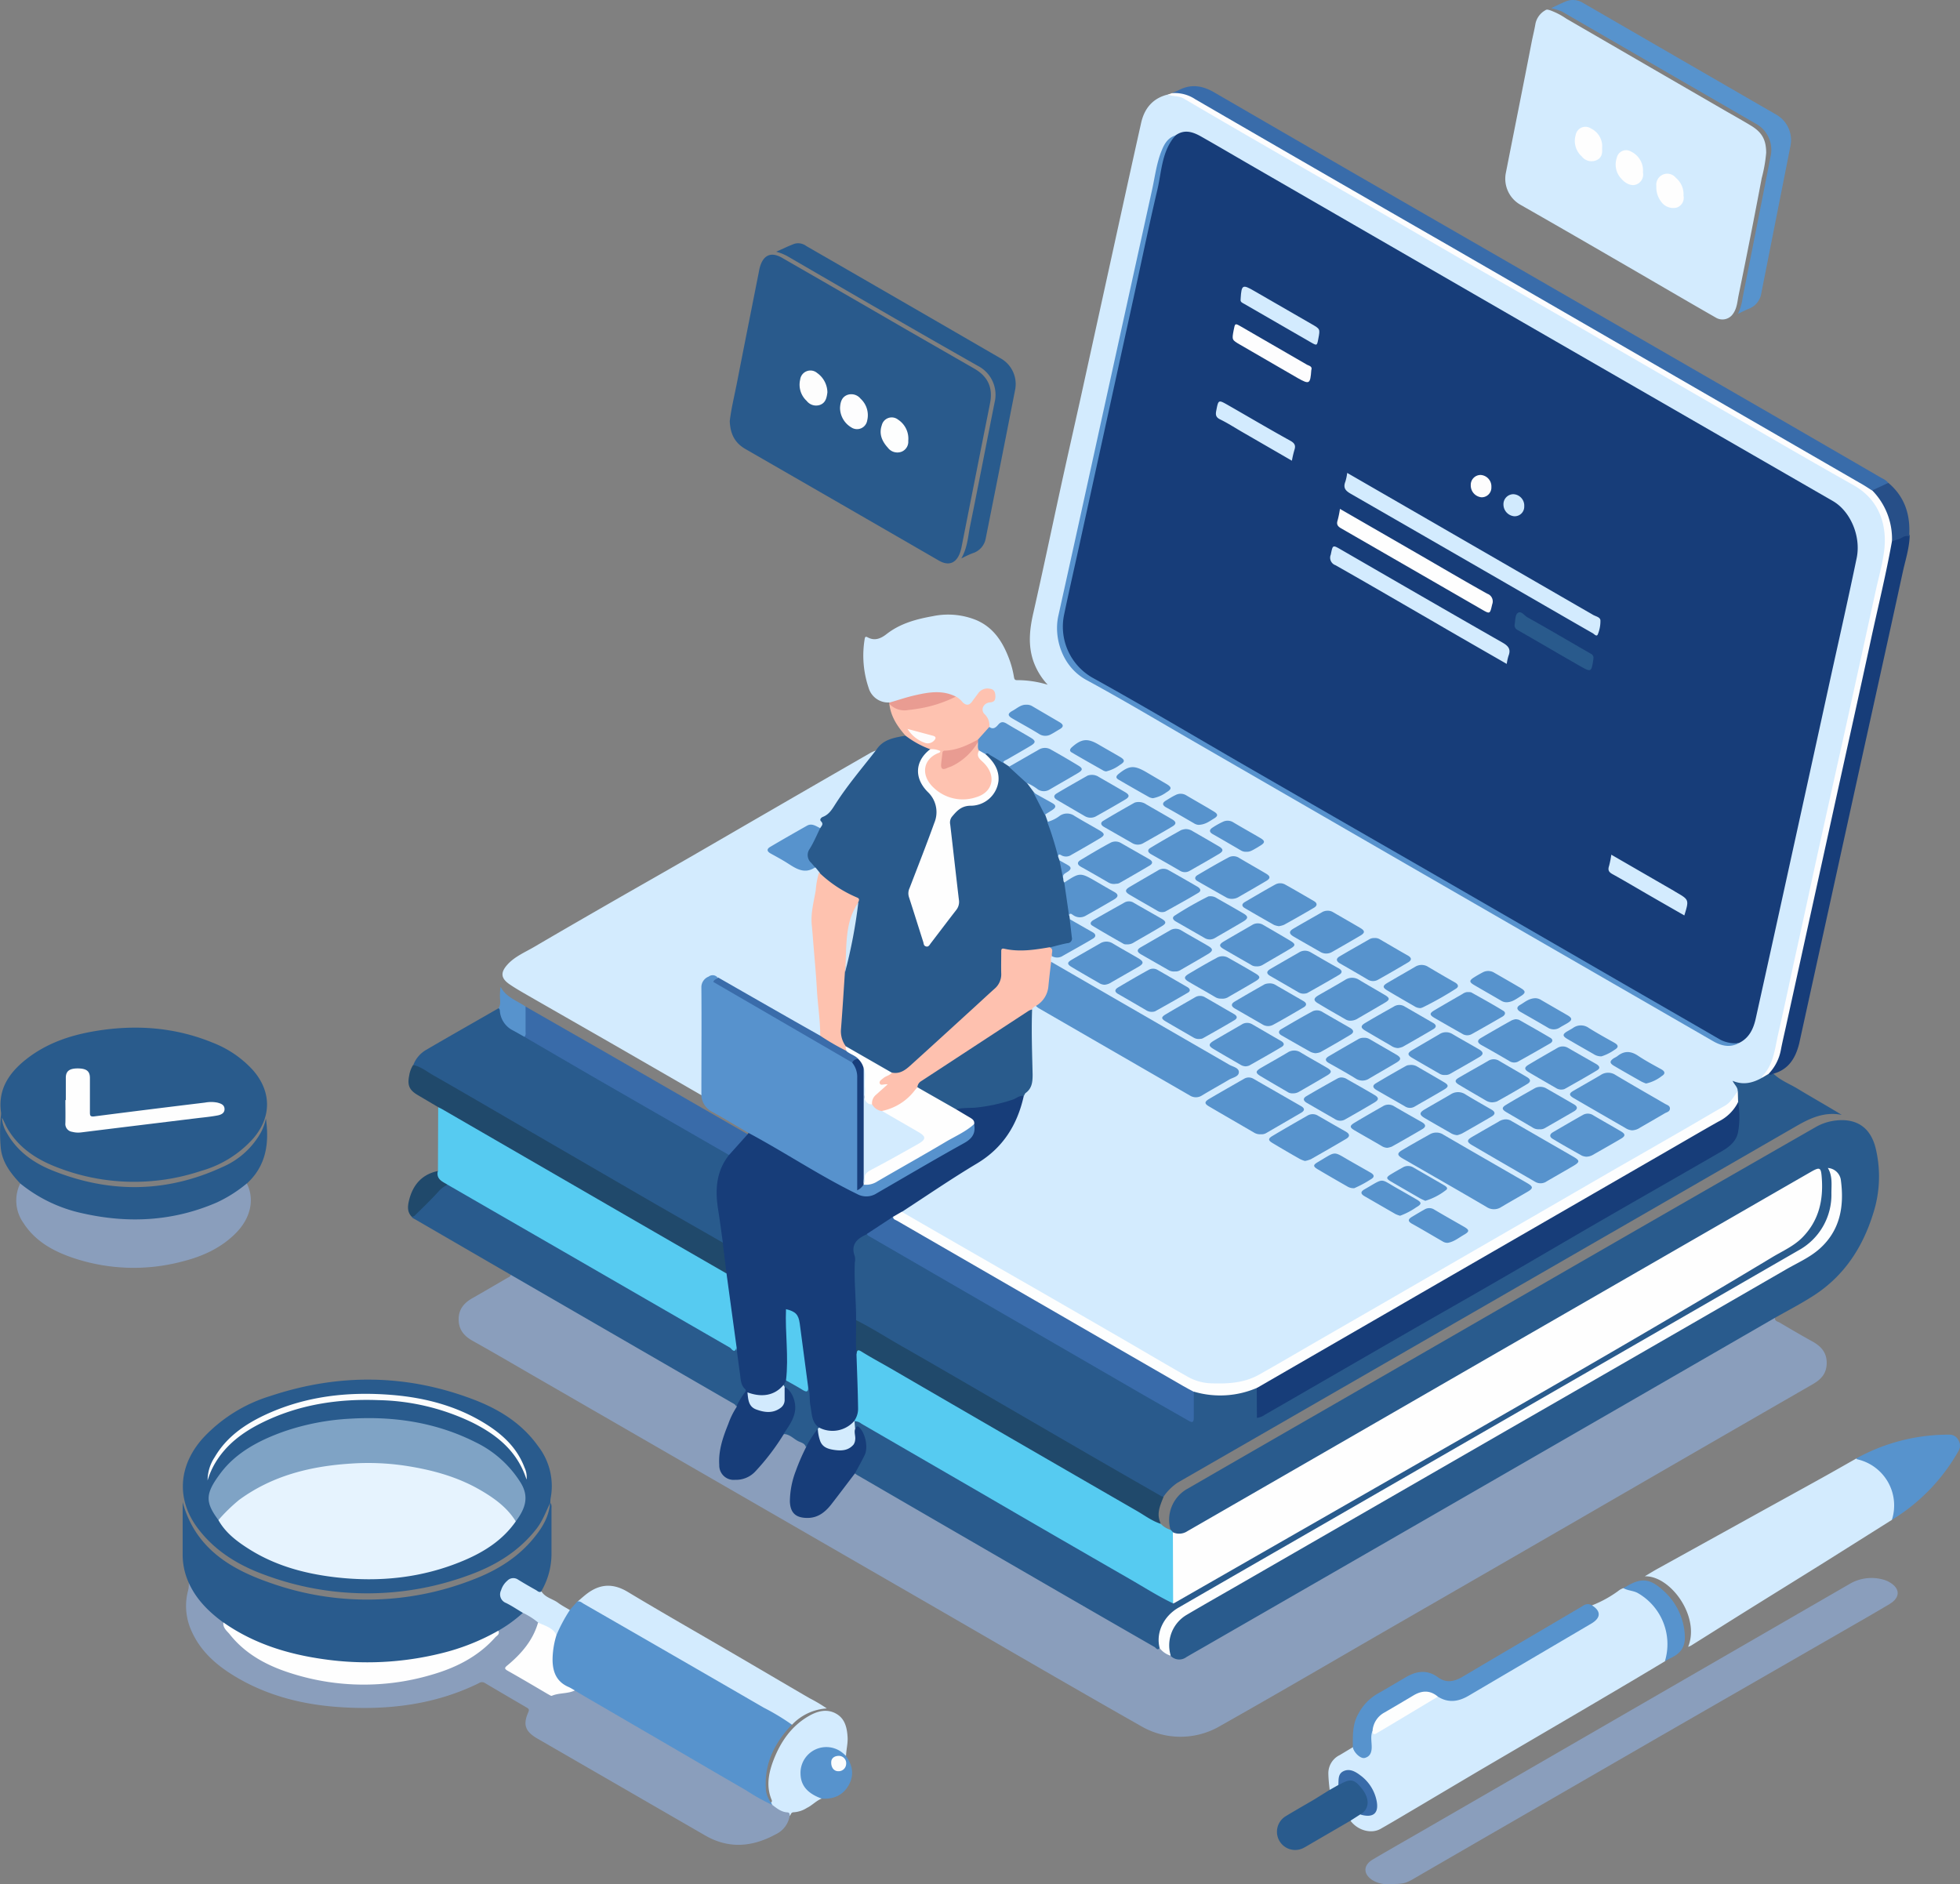 <svg id="Layer_1" data-name="Layer 1" xmlns="http://www.w3.org/2000/svg" viewBox="0 0 495.21 476"><rect x="0" y="0" width="495.21" height="476" fill="#808080" stroke="none"/><defs><style>.cls-1{fill:#d3ebfe;}.cls-2{fill:#8a9ebc;}.cls-3{fill:#295b8d;}.cls-4{fill:#295a8c;}.cls-5{fill:#173d79;}.cls-6{fill:#295b8c;}.cls-7{fill:#56cbf1;}.cls-8{fill:#5792cd;}.cls-9{fill:#5793cd;}.cls-10{fill:#396caa;}.cls-11{fill:#20496b;}.cls-12{fill:#fdfdfe;}.cls-13{fill:#396ba9;}.cls-14{fill:#fec2b0;}.cls-15{fill:#274f88;}.cls-16{fill:#e99c92;}.cls-17{fill:#fdfefe;}.cls-18{fill:#fec1af;}.cls-19{fill:#5893cd;}.cls-20{fill:#5a94ce;}.cls-21{fill:#fefefe;}.cls-22{fill:#d3ebfd;}.cls-23{fill:#fec2af;}.cls-24{fill:#d1e9fb;}.cls-25{fill:#3a6caa;}.cls-26{fill:#396baa;}.cls-27{fill:#fdfdfd;}.cls-28{fill:#d2eafd;}.cls-29{fill:#183e7b;}.cls-30{fill:#e6f3fe;}.cls-31{fill:#7fa3c5;}.cls-32{fill:#fcfdfd;}.cls-33{fill:#fefcfc;}.cls-34{fill:#fbfcfd;}.cls-35{fill:#d1eafd;}</style></defs><g id="yPgnBo.tif"><path class="cls-1" d="M226.55,191.48a5.13,5.13,0,0,1-5.19-3.68,25.45,25.45,0,0,1-1-12.37c.1-.72.42-.58.82-.37,1.79.94,3.33.22,4.71-.86,3.46-2.7,7.51-3.78,11.72-4.53a18.89,18.89,0,0,1,10.95,1c4.36,1.86,6.69,5.52,8.28,9.76a23.37,23.37,0,0,1,1.21,4.48c.09.5.13.95.78.93a26.46,26.46,0,0,1,7.77,1.16,17,17,0,0,1-3.56-5.79c-1.5-4.21-1-8.4,0-12.65,2.4-10.61,4.63-21.25,6.95-31.88,1.62-7.4,3.3-14.79,4.94-22.18q3.58-16.31,7.16-32.62c2.7-12.28,5.37-24.57,8.12-36.84.83-3.7,3-6.29,6.84-7.18,2.45-.48,4.35.83,6.31,2q16.54,9.51,33.05,19.08,16.17,9.34,32.35,18.71,21.6,12.44,43.18,24.9c12.82,7.37,25.61,14.81,38.43,22.2,6.7,3.86,13.3,7.91,20.13,11.54s9.14,11.37,7.62,18.32q-4.19,19.17-8.42,38.34c-3.55,16-7,32-10.58,48.06-2.69,12.22-5.41,24.43-8,36.67-.68,3.21-1.58,6.22-3.75,8.75a6.87,6.87,0,0,1-7,1.15c.42.62.93,1.16.85,1.94a7.58,7.58,0,0,1-3.43,4.27c-7.44,4.44-15,8.7-22.49,13q-10.46,6-20.9,12.07Q370,333,345.68,347c-8.13,4.7-16.23,9.44-24.41,14.06a21.88,21.88,0,0,1-17.87,1.86c-2.38-.74-4.41-2.3-6.56-3.55q-20.58-12-41.25-23.82c-8.14-4.68-16.24-9.44-24.38-14.12a3.49,3.49,0,0,1-1.58-1.21c0-.67.54-.83,1-1.1C236.84,315,243.08,311,249.43,307c5.41-3.34,8.5-8.35,10.32-14.29a15.09,15.09,0,0,1,.69-2.23c1.68-1.74,1.86-3.86,1.88-6.17.05-5-.54-10,0-15.06a1.57,1.57,0,0,1,1.15-1.27,77.53,77.53,0,0,1,8.41,4.67c10.16,5.77,20.23,11.68,30.35,17.51a3,3,0,0,0,3.22.1c2.64-1.44,5.2-3,7.84-4.47,1.29-.7,1.27-1.17,0-1.92q-16.43-9.54-32.9-19c-4.06-2.32-8.07-4.72-12.14-7a2.31,2.31,0,0,1-1.08-1.08,1.1,1.1,0,0,1,.32-1.28c2.09.16,3.79-.79,5.46-1.86,1.22-.79,2.52-1.45,3.77-2.18,1.56-.9,1.56-1.23.09-2.18a50.18,50.18,0,0,1-4.9-3,1.62,1.62,0,0,1-.18-.89c.15-.87.68-1,1.35-.62a3.57,3.57,0,0,0,3.83-.26q2.9-1.68,5.78-3.37c1.11-.65,1.14-1.13.05-1.78-2.13-1.28-4.32-2.48-6.45-3.77a2.53,2.53,0,0,0-2.65.14c-1,.48-1.79,1.28-2.94,1.34-.51-.24-.53-.71-.57-1.18a2,2,0,0,1,1-1.8c.82-.56.65-1-.09-1.54a8.43,8.43,0,0,1-1.68-1.11,1.56,1.56,0,0,1-.4-1c.09-.79.59-.93,1.22-.69a3.15,3.15,0,0,0,2.8-.48c2.08-1.16,4.16-2.32,6.2-3.55,1.15-.7,1.13-1,0-1.73-1.74-1.11-3.61-2-5.34-3.16a3.82,3.82,0,0,0-4.74.06c-.77.54-1.59,1.21-2.69.92a2.29,2.29,0,0,1-.77-1.86c.22-.64.8-.9,1.32-1.25,1.23-.82,1.23-1,0-1.8-1.36-.86-2.79-1.59-4.17-2.42-.68-.86-1.76-1.48-1.66-2.8,1-.38,1.69.39,2.37.85a3.42,3.42,0,0,0,4.3,0c1.8-1.22,3.79-2.15,5.64-3.3,1.31-.81,1.33-1.13.06-1.91-1.94-1.2-4-2.29-5.93-3.42a3.15,3.15,0,0,0-3.4,0c-1.82,1.1-3.69,2.12-5.53,3.19a4.37,4.37,0,0,1-1.84.78,2.42,2.42,0,0,1-1.68-1.11c0-.79.65-1,1.17-1.29,1.78-1,3.58-2.06,5.36-3.1,1.28-.75,1.27-1.21,0-1.94-1.65-.95-3.31-1.92-4.94-2.9-1-.62-1.79-.77-2.75.12-.7.65-1.6,1.05-2.38,0a6,6,0,0,0-1.22-2.94,2.11,2.11,0,0,1,1.13-3.45c1.06-.36,1.71-.8,1.28-2-.31-.85-1.72-1.08-2.71-.46a7.45,7.45,0,0,0-1.74,2c-1.56,2-2.23,2.08-4.11.4a5.84,5.84,0,0,0-1.22-.94c-3.29-1.34-6.62-.93-9.94-.18-1.57.35-3.08.92-4.61,1.42C227.84,191.67,227.19,192,226.55,191.48Z" transform="translate(-1.89 -14)"/><path class="cls-2" d="M450.33,347c0,.84.79.9,1.27,1.19,2.72,1.61,5.45,3.21,8.22,4.74,2.19,1.22,3.65,2.82,3.6,5.51s-1.49,4.12-3.62,5.34q-28.65,16.5-57.26,33.06-24.43,14.12-48.9,28.21c-14.42,8.32-28.78,16.74-43.28,24.91A19.82,19.82,0,0,1,290,450c-18.31-10.38-36.49-21-54.72-31.52l-46.89-27.06-52-30c-5-2.9-10-5.82-15.11-8.67-2.15-1.22-3.51-2.81-3.51-5.42s1.42-4.19,3.55-5.39c2.93-1.66,5.84-3.37,8.75-5.07.35-.2.8-.3.88-.8.64-.25,1.08.19,1.56.46q20.66,11.92,41.3,23.9c4.26,2.46,8.53,4.91,12.78,7.39.66.39,1.44.67,1.51,1.61-1,2.63-2.33,5.09-3.11,7.79a20.13,20.13,0,0,0-1,6.58c.12,2.44,1.3,3.6,3.73,3.58a6.54,6.54,0,0,0,4.95-2.24,66.5,66.5,0,0,0,5.73-7.35,5.43,5.43,0,0,1,1.36-1.69,1.58,1.58,0,0,1,1.46.17c1.24.71,2.45,1.46,3.69,2.17a1.43,1.43,0,0,1,.8,1.22c-.34,2-1.61,3.57-2.21,5.45a40.12,40.12,0,0,0-1.65,6.47c-.25,1.87-.19,3.88,1.46,4.95s3.7.71,5.49-.22a8.43,8.43,0,0,0,2.67-2.34,74.71,74.71,0,0,0,5-6.71c.3-.48.59-1,1.2-1.15a13.06,13.06,0,0,1,4,2q21.42,12.36,42.82,24.76,14.21,8.19,28.39,16.45a6.29,6.29,0,0,0,2,.92c1.11.41,1.81,1.48,3,1.83,1.68,1.3,3.21.57,4.74-.33,5.95-3.49,11.95-6.92,17.93-10.37q19.35-11.16,38.72-22.3,17.52-10.12,35.07-20.22,20.37-11.73,40.74-23.46c4.41-2.53,8.84-5,13.22-7.62C448.88,347.4,449.44,346.7,450.33,347Z" transform="translate(-1.89 -14)"/><path class="cls-3" d="M294.89,430.4c-.58.7-.93-.06-1.28-.27q-16.25-9.33-32.47-18.73-21.33-12.34-42.65-24.72c-.22-.13-.42-.29-.63-.44-.48-.92.3-1.45.68-2.05,1.54-2.39,2.36-4.85,1.18-7.64-.38-.9-.81-1.74-2-1.65a1.8,1.8,0,0,1-.06-1.63c.74-.81,1.43-.24,2.08.13,5.17,3,10.3,6,15.47,9,15.85,9.14,31.67,18.34,47.52,27.47,4.67,2.69,9.35,5.38,14,8.12a4,4,0,0,0,1.55.69c3.75-1.8,7.24-4.05,10.84-6.1,11.15-6.34,22.25-12.74,33.38-19.11q18.3-10.5,36.6-21c11-6.34,22.12-12.54,33.08-19q21.21-12.48,42.31-25.13c4.56-2.73,6.87-7.1,7.25-12.4a37.87,37.87,0,0,0,0-4.52c-.07-1.63-.49-1.86-1.89-1.07-6,3.38-12,6.88-18,10.32-13.42,7.69-26.79,15.46-40.21,23.16-11.79,6.77-23.55,13.6-35.35,20.37q-19.38,11.13-38.73,22.3c-8.41,4.83-16.79,9.74-25.24,14.52-1.26.72-2.54,1.21-4,.48a1.21,1.21,0,0,1-.66-.9A9,9,0,0,1,302,390.09q17.77-10.26,35.56-20.49l69.9-40.3q26.47-15.24,53-30.44a13.2,13.2,0,0,1,4.65-1.68c5.56-.85,9.3,1.45,10.66,6.84a30.4,30.4,0,0,1-.61,16.59c-2.64,8.52-7.3,15.68-14.88,20.62-3.21,2.09-6.63,3.85-10,5.76l-37.28,21.52q-26.32,15.18-52.66,30.36T307.7,429.18c-2,1.17-4.05,2.31-6.06,3.49a3,3,0,0,1-4-.35c-1.42-1.54-1-3.33-.46-5a9.58,9.58,0,0,1,4.1-5.51c4.56-2.78,9.24-5.36,13.87-8,12.26-7.11,24.56-14.14,36.82-21.23,13-7.52,26-15,39-22.46s26.26-15.13,39.4-22.68c9.55-5.47,19.12-10.9,28.57-16.53a15.15,15.15,0,0,0,7.76-13.68c0-1.3,0-2.6,0-3.9a4.1,4.1,0,0,0-2.07-3.6c.5,4.08.89,8.08-.76,12a16.91,16.91,0,0,1-7.21,8.5c-6.27,3.57-12.51,7.19-18.76,10.8q-13.43,7.72-26.84,15.47c-12.88,7.38-25.71,14.83-38.59,22.23q-13.37,7.66-26.71,15.38c-11.69,6.73-23.35,13.52-35.08,20.19-3.57,2-7.07,4.16-10.65,6.15a10.23,10.23,0,0,0-5.05,6.95C294.73,428.38,295.34,429.4,294.89,430.4Z" transform="translate(-1.89 -14)"/><path class="cls-4" d="M269.23,230.43l.35.95c1.07,1.29.82,2.85.88,4.35.16.4,0,.91.36,1.25a17.08,17.08,0,0,1,1.25,7.51c0,.3-.22.58,0,.89l.13.85a8,8,0,0,1,.86,5.19c-.07.83-.79,1.14-1.52,1.34-1.38.38-2.78.71-4.2,1a31.75,31.75,0,0,1-10.95.54c-.81-.13-1,.18-1,.91,0,1.5,0,3,0,4.51a5.54,5.54,0,0,1-1.67,4.2c-2.07,2.18-4.37,4.12-6.58,6.15-4.26,3.93-8.64,7.74-12.85,11.73a23.89,23.89,0,0,1-3.08,2.61c-1.2.82-2.47,1.58-4.05,1-3.72-2-7.34-4.29-11.07-6.34a3.11,3.11,0,0,1-.85-.68,6.55,6.55,0,0,1-1.23-4.85c.37-4.43.4-8.89,1-13.31,0-.1,0-.2.05-.3a160.14,160.14,0,0,0,3.06-16.24c.06-.46.2-.9.28-1.36.32-.95-.31-1.23-1-1.57a30.87,30.87,0,0,1-8.66-6,11.47,11.47,0,0,1-1.16-1.35c-2-1.8-2.41-3.74-.93-6.14a30.9,30.9,0,0,0,2.18-4.1c.75-.87-.42-2.22.74-3A7.83,7.83,0,0,0,212,218c1.87-2.85,3.79-5.67,5.93-8.34,1.67-2.08,3.14-4.36,5.27-6.05,1.71-2.86,4.66-3.23,7.54-3.76a1,1,0,0,1,1,.21,16.61,16.61,0,0,0,4.67,2.56c.33.12.65.32.58.77-.49,1.05-1.59,1.63-2.05,2.71a6.39,6.39,0,0,0,1.48,7.44c2.63,2.71,3,5.73,1.74,9.15-1.92,5.2-4,10.36-5.94,15.55a3.89,3.89,0,0,0-.09,2.71c1.14,3.4,2.14,6.84,3.28,10.23.5,1.49.79,1.55,1.76.35,2-2.55,3.93-5.22,6-7.78a3.29,3.29,0,0,0,.63-2.49c-.53-5.26-1.18-10.5-1.81-15.75-.14-1.18-.22-2.37-.32-3.56-.17-1.95,2.49-4.67,4.55-4.71a8.31,8.31,0,0,0,5.07-1.69,5.9,5.9,0,0,0,1.42-8.4c-.56-.87-1.37-1.56-1.86-2.47.05-.71.55-.74,1-.51,1.28.7,2.72,1.19,3.56,2.53l1.5,1c2,.75,3.18,2.38,4.36,4l1.87,2.52a11.29,11.29,0,0,1,2.82,5.59l.65,1.82a2.28,2.28,0,0,1,.76,1C268.14,225.16,269.26,227.65,269.23,230.43Z" transform="translate(-1.89 -14)"/><path class="cls-1" d="M223.15,203.63c-3.39,4.37-7,8.59-10,13.23-.9,1.38-1.67,2.88-3.36,3.53-.42.16-.9.67-.47,1.1.74.75.11,1.19-.19,1.74-.1.05-.22.12-.3.08-2-1.07-3.63,0-5.31,1-2,1.2-4.06,2.3-6,3.54-1.24.77-1.26,1.09,0,1.8,2,1.21,4.09,2.45,6.19,3.6a2.61,2.61,0,0,0,2.66.09,1.45,1.45,0,0,1,1.61-.11l1,1.22a8,8,0,0,1-.33,4.15c-1.6,5.7-.87,11.42-.37,17.14.42,4.8.7,9.61,1.12,14.41.15,1.69.61,3.39.17,5.1-.61,1.08-1.33.41-1.95,0l-11.68-6.73c-4.35-2.5-8.59-5.17-13.07-7.45-2-.1-3,.78-3,2.79-.06,4,0,8,0,11.94,0,4.29,0,8.58,0,12.87,0,.75.15,1.57-.51,2.18l-22.45-12.94c-7.22-4.15-14.45-8.27-21.67-12.42-1.57-.91-3.15-1.8-4.64-2.83-2.22-1.53-2.28-3-.46-5s4.4-3.07,6.71-4.42c7.09-4.16,14.22-8.26,21.35-12.36,6-3.43,11.94-6.81,17.9-10.24,6.72-3.87,13.42-7.78,20.14-11.66q12.83-7.43,25.66-14.81A11.74,11.74,0,0,1,223.15,203.63Z" transform="translate(-1.89 -14)"/><path class="cls-4" d="M440.93,289.64c0-1-.79-1.52-1.29-2.57,2.82,1.19,5.24.48,7.57-.84a2.62,2.62,0,0,1,1.41-1.1,4.08,4.08,0,0,1,1.35.13c1.71,1.7,4,2.54,6,3.75,3.72,2.25,7.51,4.38,11.26,6.67-4.25-.86-7.85.74-11.37,2.77q-44.44,25.64-88.91,51.25-33.75,19.46-67.5,38.88a13.47,13.47,0,0,0-3.6,3.58c-.7.42-1.19-.12-1.7-.41-7.1-4-14.11-8.12-21.17-12.18-11.29-6.49-22.54-13.05-33.83-19.54q-10-5.77-20.07-11.62a2.32,2.32,0,0,1-1.2-1.17c-.12-3-.44-6-.47-9a68.73,68.73,0,0,0-.23-8.24c-.3-2.2.55-3.17,3.38-4.34a2.33,2.33,0,0,1,1.57.56c22.3,13,44.7,25.76,67,38.75,4.13,2.41,8.33,4.69,12.42,7.14,1.45.87,1.62.76,1.63-.93,0-1.35,0-2.7,0-4,0-.61-.11-1.28.55-1.68a4.51,4.51,0,0,1,2.27.31,22.89,22.89,0,0,0,11.58-.85,3.75,3.75,0,0,1,1.64-.38c.75.32.59,1,.61,1.61.05,1.3,0,2.6,0,3.9,0,1.86.07,1.92,1.73.92,2.63-1.57,5.31-3,8-4.58l36-20.78q24.41-14.09,48.81-28.17c7.47-4.3,14.89-8.66,22.37-12.93,2.76-1.57,4.46-3.83,4.17-7.23-.14-1.7.2-3.43-.26-5.11A4.62,4.62,0,0,1,440.93,289.64Z" transform="translate(-1.89 -14)"/><path class="cls-1" d="M448.13,52.57A36.25,36.25,0,0,1,447,59q-2.79,14.8-5.83,29.57c-.33,1.58-.39,3.28-1.41,4.7a3.22,3.22,0,0,1-4.31,1c-8.74-5-17.45-10.13-26.19-15.17Q397.66,72.36,386,65.71a7.55,7.55,0,0,1-3.65-8c2.16-11,4.37-21.93,6.49-32.9.31-1.62.73-3.22,1-4.85a5.08,5.08,0,0,1,2.5-3.37c.41-.3.77-.09,1.17,0a18.15,18.15,0,0,1,4.13,2.13Q408.31,24.9,419,31.1l18.67,10.81c2.24,1.29,4.5,2.54,6.71,3.89C447.11,47.48,448.11,49.36,448.13,52.57Z" transform="translate(-1.89 -14)"/><path class="cls-4" d="M186.27,120.4c.35-3.06,1.16-6.34,1.81-9.64,1.8-9.25,3.65-18.5,5.48-27.75.1-.51.18-1,.32-1.52.89-3.11,2.86-3.94,5.63-2.34q15.77,9.07,31.5,18.19l17,9.77c3.51,2,4.82,4.87,4,8.88-.6,3.1-1.24,6.2-1.85,9.3q-2.64,13.33-5.28,26.68a11.1,11.1,0,0,1-.48,1.8c-1,2.6-2.89,3.25-5.3,1.86q-24.43-14.12-48.9-28.2C187.55,125.89,186.4,123.65,186.27,120.4Z" transform="translate(-1.89 -14)"/><path class="cls-5" d="M221,325.76c-.13.07-.27.16-.41.22-2.37,1.09-3.77,2.64-2.72,5.46a4.17,4.17,0,0,1,0,1.54c-.22,4.87.36,9.73.32,14.59a3.25,3.25,0,0,1,.48,2.21,53.71,53.71,0,0,0,.16,6.47c.29,3,.09,6,.13,9,0,2,.57,3.89,0,5.84a3,3,0,0,1-1.11,2c-1.23,2.39-5.09,3.63-8,2.56a5.79,5.79,0,0,1-1.24-.63,5.13,5.13,0,0,1-2.06-3.51c-.43-2.35-.5-4.73-.84-7.08-.83-4.69-1.33-9.43-2-14.14-.11-.77-.24-1.54-.32-2.31a2.7,2.7,0,0,0-1.49-2c-.68-.41-1.06-.37-1,.53,0,1.71,0,3.41.12,5.12a45.15,45.15,0,0,1-.18,11.14,4,4,0,0,1-.7,1.34c-2.18,3.23-5.37,3.16-8.69,2.65.08,2,.72,2.86,2.51,3.34a7.68,7.68,0,0,0,2.78.2c2-.21,2.91-1.22,3-3.25a4.54,4.54,0,0,1,.33-2.57c1.21-.35,1.71.56,2.15,1.34a8.5,8.5,0,0,1-2.36,10.6,58.84,58.84,0,0,1-7.24,9.46,6.68,6.68,0,0,1-5,2,3.64,3.64,0,0,1-4-3.77c-.24-3.67.93-7,2.28-10.35a19.65,19.65,0,0,1,2.11-4.29,5.5,5.5,0,0,1,1.2-3,1.63,1.63,0,0,0,.29-1.72c-1.28-2.68-1.24-5.62-1.58-8.48a7.51,7.51,0,0,0-.27-2c-.85-4.69-1.27-9.43-2-14.14-.21-1.44-.43-2.87-.61-4.31-.12-2.6-.77-5.14-1-7.74-.41-3.43-.86-6.86-1.35-10.27a15.48,15.48,0,0,1,2.81-11.87c1.29-1.67,2.94-3,4.21-4.7a1.74,1.74,0,0,1,1-.63l.32-.35c.62-.25,1.1.12,1.58.4,7.26,4.23,14.58,8.36,21.79,12.66,1.71,1,3.58,1.63,5.35,2.49,1.25.6,2.44-.07,3.53-.69,4.06-2.29,8-4.71,12.1-7,3.25-1.85,6.44-3.79,9.73-5.54,1.88-1,2.93-2.23,2.51-4.42a1.83,1.83,0,0,0-1.14-1.53c-.76-.44-1.53-.86-2.27-1.32-.46-.28-1.06-.53-.84-1.28,1.52-.88,3.24-.43,4.85-.62a38.67,38.67,0,0,0,11-2.6c.39-.17,1-.75,1.32.15-1.63,7.27-5.25,13.07-11.82,17s-12.7,8.15-19,12.24c-.41.86-1.31,1.11-2,1.6-1.65,1.05-3.27,2.17-4.91,3.24A3,3,0,0,1,221,325.76Z" transform="translate(-1.89 -14)"/><path class="cls-6" d="M7,313c-2.41-2.57-4.55-5.31-4.92-9a44.8,44.8,0,0,1,0-7.77,5,5,0,0,0,.08-1.08c-.88-6,2.12-10.26,6.57-13.7,5-3.87,10.82-5.86,17-6.91,10.23-1.74,20.26-1.07,29.94,2.91a26.86,26.86,0,0,1,10.07,6.86c4.72,5.32,4.84,11.76.24,17.2a27.67,27.67,0,0,1-13.28,8.32,53.45,53.45,0,0,1-36.42-.92c-5.2-2-9.82-5-12.65-10.05-.45-.8-.77-1.68-1.25-2.5a8.38,8.38,0,0,0,1.24,3.89c2.6,4.6,6.7,7.53,11.43,9.44,14.41,5.82,28.82,5.73,43-.82A20.3,20.3,0,0,0,67.87,300a12.74,12.74,0,0,0,1.2-3.43c.91,6.45,0,12.05-4.82,16.46-.13.75-.74,1.1-1.27,1.5a38.12,38.12,0,0,1-15.56,6.73,54.05,54.05,0,0,1-31.73-2.53,28.29,28.29,0,0,1-7.63-4.43C7.63,313.9,7.13,313.58,7,313Z" transform="translate(-1.89 -14)"/><path class="cls-2" d="M201.4,472.82a6.24,6.24,0,0,1-3.56,4.64c-5.83,3.18-11.78,3.73-17.75.29l-42.41-24.49c-3.09-1.79-3.71-3.5-2.31-6.67.25-.57.17-.83-.31-1.12-3.58-2.09-7.16-4.18-10.73-6.3a1.36,1.36,0,0,0-1.44.08c-11.11,5.47-23,6.86-35.12,6.06-9.56-.63-18.72-2.95-27-8.07-4.61-2.85-8.52-6.42-10.67-11.58a15.13,15.13,0,0,1-.71-9.73,6.78,6.78,0,0,0,.21-2,.42.42,0,0,1,.51.24,25.75,25.75,0,0,0,8,9.1,1.49,1.49,0,0,1,.45.62,15.89,15.89,0,0,0,4.57,5.81c6,5,13.11,7.47,20.69,8.65a60.55,60.55,0,0,0,26.63-1.5c6-1.77,11.64-4.39,16-9.17a4.19,4.19,0,0,0,1.17-1.62,1.14,1.14,0,0,1,.54-.72c2.18-1.06,3.82-2.91,6-4a7.6,7.6,0,0,1,3.95,2.59c-.43,3-2.11,5.37-4,7.58a34.26,34.26,0,0,1-3.31,3.29c-.58.51-.61.89.11,1.29,3.26,1.81,6.43,3.8,9.68,5.64a1.77,1.77,0,0,0,1.5.19c1.68-.61,3.48-.51,5.18-1A20,20,0,0,1,151,443c14.66,8.58,29.36,17.09,44,25.66.7.4,1.24,1.13,2.15,1.16a11.63,11.63,0,0,0,3.58,1.77C201.44,471.69,201.65,472.15,201.4,472.82Z" transform="translate(-1.89 -14)"/><path class="cls-1" d="M404.12,419.6A29.53,29.53,0,0,0,410.7,416a4.22,4.22,0,0,1,1.32-.75c3.45-.08,5.78,1.93,7.81,4.33a16.06,16.06,0,0,1,4.08,10.29,5.49,5.49,0,0,1-1.36,3.85c-2.79,1.67-5.57,3.35-8.37,5q-8.34,4.94-16.71,9.84-10.5,6.15-21,12.3-8,4.73-16,9.48c-3.25,1.91-6.48,3.86-9.76,5.72-2.36,1.35-5.75.4-7.57-2,.33-1.32,1.55-1.38,2.53-1.78,3.41.36,4.45-.89,3.4-4.18a9.91,9.91,0,0,0-4.49-5.73c-2.3-1.35-3.7-.7-4.16,1.94a3.3,3.3,0,0,1-.19.75c-.65.69-1.26,1.45-2.38,1.22-.16-1.38-.31-2.75-.34-4.15a5.1,5.1,0,0,1,2.92-4.73l3.32-2c.56.6.85,1.39,1.66,1.8,1.37.7,2.35.29,2.57-1.24.15-1,0-2.08.07-3.11,0-.56-.08-1.17.5-1.55a2,2,0,0,0,2.14-.32c4.42-2.7,8.92-5.27,13.38-7.91a3.64,3.64,0,0,1,1.26-.59,1.65,1.65,0,0,1,.9.22c2.22,1.3,4.36.71,6.34-.46,10.24-6,20.52-12,30.73-18,.27-.16.54-.31.8-.49,1.55-1.05,1.64-2.15.31-3.53A.76.76,0,0,1,404.12,419.6Z" transform="translate(-1.89 -14)"/><path class="cls-3" d="M186.08,305.82c-3.26,4.12-3.54,8.83-2.75,13.77.45,2.77.8,5.56,1.19,8.35-.64.27-1.08-.19-1.56-.46-8.76-5-17.43-10.1-26.16-15.11-14.86-8.53-29.65-17.16-44.49-25.72a60.64,60.64,0,0,1-6-3.58,7.54,7.54,0,0,1,3.25-3.82c6.07-3.55,12.19-7,18.28-10.51.52-.06.6.36.65.69.39,2.67,2.18,4.18,4.42,5.32a14.08,14.08,0,0,1,1.61.9q15.59,9,31.22,18c6.5,3.74,13,7.48,19.49,11.29A1.74,1.74,0,0,1,186.08,305.82Z" transform="translate(-1.89 -14)"/><path class="cls-7" d="M217.64,373.09a5.26,5.26,0,0,0,1.05-3.36c-.06-4.51-.25-9-.4-13.52.17-1.57.31-1.65,1.79-.8,8.91,5.13,17.79,10.3,26.69,15.43,14.52,8.37,29,16.83,43.53,25.17a36,36,0,0,1,4.87,3,5.74,5.74,0,0,0,2.54,1.53l.52.56a2.86,2.86,0,0,1,.52,2.06c0,4.62,0,9.24,0,13.86a3.56,3.56,0,0,1-.46,2.09c-3.83-1.84-7.41-4.13-11.08-6.24q-18.73-10.77-37.41-21.64l-30.27-17.53a2.75,2.75,0,0,0-1.71-.63Z" transform="translate(-1.89 -14)"/><path class="cls-3" d="M134,421.49a34.92,34.92,0,0,1-6.22,4.52,3.63,3.63,0,0,1-1.9,1.53,65.08,65.08,0,0,1-20.49,6.15,74.82,74.82,0,0,1-15.53.57c-10.21-.65-20-2.87-29-8.16a5.51,5.51,0,0,1-2.56-2.19c-3.64-2.68-6.81-5.78-8.71-10a17.24,17.24,0,0,1-1.55-7.39c0-4.25,0-8.5,0-13,3.15,11.54,11.95,16.87,22,20.35a73.22,73.22,0,0,0,51.43-.81c6.07-2.32,11.53-5.69,15.63-10.9,2-2.49,3.55-5.22,3.77-8.52l0,0c.47.46.36,1.05.36,1.61,0,3.78,0,7.56,0,11.34a18.76,18.76,0,0,1-2.58,9.45c-.46.82-1,.25-1.44,0-1.5-.71-2.86-1.67-4.31-2.47a2.08,2.08,0,0,0-2.82.26,4,4,0,0,0-1.3,3.63c.11.55.61.81,1.07,1.06,1,.58,2.06,1.2,3.07,1.83C133.39,420.7,133.94,420.86,134,421.49Z" transform="translate(-1.89 -14)"/><path class="cls-2" d="M353.12,490a7.1,7.1,0,0,1-4.33-.89c-2.51-1.54-2.58-3.84,0-5.34,4-2.36,8-4.63,12-6.94l55.9-32.3q26.19-15.13,52.39-30.27a10.92,10.92,0,0,1,8.52-1.2,6.43,6.43,0,0,1,1.59.63c2.84,1.59,2.9,3.91.09,5.59-3.83,2.29-7.7,4.49-11.57,6.72L420.77,453l-45.93,26.53q-7.47,4.32-14.94,8.65C357.09,489.85,356.73,490,353.12,490Z" transform="translate(-1.89 -14)"/><path class="cls-8" d="M248,298c.46,2.3-.45,3.66-2.54,4.82-7.39,4.09-14.66,8.4-22,12.63a4.81,4.81,0,0,1-5,.23c-9.46-4.61-18.2-10.5-27.46-15.45-3-1.76-6-3.58-9-5.24a5,5,0,0,1-2.9-4.11c0-9.13.07-18.26,0-27.39a2.86,2.86,0,0,1,1.84-2.75,1.63,1.63,0,0,1,2.23.2c-.38.81-.17,1.31.64,1.78,8.16,4.76,16.37,9.42,24.52,14.18,3.13,1.83,6.42,3.41,9.29,5.67a6,6,0,0,1,1.21,4.22q0,12.88,0,25.76c0,.29-.59,1.45.67.75,4.69-.94,8.33-4,12.38-6.21,5.17-2.82,10.3-5.74,15.27-8.9A1,1,0,0,1,248,298Z" transform="translate(-1.89 -14)"/><path class="cls-7" d="M185.45,335.75,188,354.44c.33,1.13-.26,1.16-1.05.82a34.61,34.61,0,0,1-3.67-2q-22.54-13.08-45.13-26.09c-7.81-4.51-15.61-9.05-23.44-13.54a14.31,14.31,0,0,1-1.46-.86c-1.19-.83-1.32-1.37-.71-2.87l.06-16.14c.69-.28,1.2.17,1.72.47,17.2,10,34.48,19.93,51.68,30,6.05,3.53,12.16,6.94,18.18,10.51A2.76,2.76,0,0,1,185.45,335.75Z" transform="translate(-1.89 -14)"/><path class="cls-3" d="M140.93,393.65c-1.11,2.25-1.94,4.64-3.53,6.65-4.51,5.76-10.53,9.36-17.26,11.75A74.15,74.15,0,0,1,69.08,412c-6.72-2.4-12.77-6-17.19-11.84-5.5-7.27-5-15.86,1.32-22.86a38.6,38.6,0,0,1,17-10.6c17.19-5.72,34.37-5.59,51.35.9,6.43,2.45,12.18,6,16.29,11.78A16.44,16.44,0,0,1,141,392.6a7.88,7.88,0,0,0-.06,1.09Z" transform="translate(-1.89 -14)"/><path class="cls-9" d="M197,470a50.18,50.18,0,0,1-6.61-3.68c-6.72-3.88-13.41-7.8-20.11-11.7L150.82,443.3c-1.25-.72-2.49-1.47-3.73-2.21a6.9,6.9,0,0,1-6-6.3,16.22,16.22,0,0,1,1-7.61,29.94,29.94,0,0,1,2.59-5.23,2.36,2.36,0,0,1,1.16-1.17l1.9-2.15c.79-.51,1.38.05,2,.39q11.4,6.54,22.79,13.12l28.16,16.26c.54.31,1.33.45,1.24,1.36-4.16,4.42-6.84,9.46-6.56,15.73a6.4,6.4,0,0,0,1.29,3.91C196.91,469.54,197.16,469.67,197,470Z" transform="translate(-1.89 -14)"/><path class="cls-1" d="M479.89,398q-8.46,5.33-16.92,10.65c-6.93,4.33-13.88,8.62-20.81,12.95-4.34,2.71-8.67,5.45-13,8.16a4.26,4.26,0,0,1-.75.31c3.1-7.57-4.41-18-10.95-17.82,1.34-.79,2.36-1.43,3.41-2l24.19-13.38c5.69-3.15,11.4-6.28,17.09-9.44,2.94-1.63,5.85-3.3,8.77-4.95,3-.16,5,1.56,6.71,3.62a14.45,14.45,0,0,1,3.39,7.4A5.37,5.37,0,0,1,479.89,398Z" transform="translate(-1.89 -14)"/><path class="cls-3" d="M115,313.33q14.65,8.46,29.33,16.92,21,12.13,42,24.24c.32.19,1.19,1.72,1.63-.05.3,2.21.57,4.43.89,6.64.2,1.34.14,2.79,1.26,3.84.35.32.19.63-.07.94a22.52,22.52,0,0,0-2.13,3.53c-.15-.5-.58-.71-1-.94l-30.65-17.72-25.38-14.68-24.14-14c-.3-.18-.67-.28-.82-.65,2.37-2.62,5.1-4.88,7.34-7.61C113.78,313.25,114.44,313.4,115,313.33Z" transform="translate(-1.89 -14)"/><path class="cls-10" d="M298,37.53c.65-.29,1.32-.55,1.95-.87,3-1.48,5.79-1,8.69.66q34.58,20.07,69.22,40l71.94,41.52q13.81,8,27.61,16A4.46,4.46,0,0,1,479,136a8.72,8.72,0,0,1-4.13,2.08,90.38,90.38,0,0,1-8-4.42q-22.9-13.26-45.83-26.46Q401.74,96,382.39,84.82,363.6,73.93,344.78,63.11q-20.83-12-41.65-24a8.55,8.55,0,0,0-3.68-1.16C299,37.86,298.39,38.06,298,37.53Z" transform="translate(-1.89 -14)"/><path class="cls-2" d="M7,313a37.43,37.43,0,0,0,16,7.6c11.52,2.56,22.79,1.93,33.71-2.81A34.62,34.62,0,0,0,64.25,313c2,3.94,1,8.63-2.59,12.36-3.8,3.93-8.61,6.09-13.8,7.38a47.93,47.93,0,0,1-27.71-1c-4.93-1.7-9.4-4.19-12.32-8.73A9.8,9.8,0,0,1,7,313Z" transform="translate(-1.89 -14)"/><path class="cls-11" d="M185.45,335.75q-13-7.49-26-15L113.7,294.29c-.36-.21-.73-.38-1.1-.57l-5.18-3.06c-2.11-1.25-2.64-2.45-2.15-4.88a7,7,0,0,1,1-2.71c1.93.39,3.43,1.65,5.07,2.58,8.35,4.76,16.64,9.63,24.95,14.46q14.55,8.44,29.1,16.88c6.36,3.67,12.73,7.3,19.1,10.95Z" transform="translate(-1.89 -14)"/><path class="cls-5" d="M450,285.26c-.4.13-.79.56-1.23.06a.91.91,0,0,1,.13-.59c2.46-3.12,2.86-7,3.66-10.64,5.08-23.52,10.31-47,15.45-70.52,3.63-16.57,7.25-33.14,11-49.68a10.74,10.74,0,0,1,.76-3.16,11.09,11.09,0,0,1,3.61-1.62c.28-.09.95-.53,1,.37-.11,3-1,5.81-1.66,8.69-3.56,16.4-7.2,32.78-10.81,49.17q-7.72,35.13-15.43,70.26C455.58,281.26,453.85,284.17,450,285.26Z" transform="translate(-1.89 -14)"/><path class="cls-11" d="M295.17,399c-2.13-.68-3.9-2-5.81-3.13q-31.23-18-62.41-36.12c-2.47-1.43-5-2.77-7.41-4.28-1.1-.69-1.14-.09-1.24.7-.28-2.88-.05-5.76-.12-8.64,4,2,7.7,4.4,11.56,6.59,6,3.41,12,6.91,18,10.38Q262.36,373,277,381.48q9.14,5.28,18.28,10.51a2.24,2.24,0,0,0,.59.17c-.7,1.86-1.62,3.68-1.08,5.76A10.73,10.73,0,0,0,295.17,399Z" transform="translate(-1.89 -14)"/><path class="cls-12" d="M479.92,150.67c-1.5,8.48-3.58,16.83-5.39,25.25-2.82,13.07-5.74,26.12-8.61,39.18q-6.32,28.77-12.64,57.54c-.47,2.18-1,4.35-1.42,6.53a11.91,11.91,0,0,1-3.12,6.15l-1.53.91c0-.09-.17-.23-.15-.24,3-3,3.24-7.05,4.12-10.83,1.54-6.68,2.94-13.4,4.41-20.1,2-9,3.92-18,5.91-27.05q3.38-15.25,6.78-30.5,3.75-17,7.47-34c.73-3.37,1.7-6.73,2.16-10.13.87-6.49-1.07-13.06-7.68-16.78-11.72-6.59-23.34-13.38-35-20.11q-16.74-9.66-33.46-19.36c-9.72-5.62-19.47-11.19-29.2-16.8-8.42-4.86-16.82-9.77-25.25-14.62S330.28,55.94,321.77,51q-10.42-6-20.8-12.1c-1.26-.74-2.71-.47-4-1l1-.36a9.31,9.31,0,0,1,5.89,1.52q32,18.56,64.12,37l72.73,42,31.78,18.35c.81.47,1.58,1,2.37,1.49a3.93,3.93,0,0,1,2.07,1.78,18.45,18.45,0,0,1,3.31,9.22A2.24,2.24,0,0,1,479.92,150.67Z" transform="translate(-1.89 -14)"/><path class="cls-1" d="M202,449.76a58.29,58.29,0,0,0-7.15-4.32q-22.71-13.15-45.48-26.24c-.48-.28-.9-.73-1.55-.57.87-.72,1.7-1.5,2.61-2.16,3.29-2.37,6.52-2.41,10.09-.26,8.72,5.25,17.57,10.28,26.36,15.41,6.52,3.8,13,7.63,19.54,11.43a40.07,40.07,0,0,1,4.37,2.59A13.19,13.19,0,0,0,202,449.76Z" transform="translate(-1.89 -14)"/><path class="cls-9" d="M441,93.3a13.41,13.41,0,0,0,1.18-4.11q3.56-17.84,7.06-35.67a7.53,7.53,0,0,0-3.76-8.29q-24.51-14.16-49-28.34a19.1,19.1,0,0,0-2.66-.83c1.32-.62,2.36-1.15,3.45-1.6a4.74,4.74,0,0,1,4.46.2q24.44,14.15,48.89,28.27a7.4,7.4,0,0,1,3.65,7.91q-3.68,18.6-7.36,37.19a5,5,0,0,1-3.22,4C442.73,92.42,441.86,92.88,441,93.3Z" transform="translate(-1.89 -14)"/><path class="cls-3" d="M244.78,155.08c1.56-2.72,1.67-5.51,2.21-8.18,2.12-10.41,4.12-20.84,6.2-31.25a8.19,8.19,0,0,0-4.12-9.15C232.88,97.34,216.8,88,200.7,78.65A12.57,12.57,0,0,0,198,77.6c1.67-.74,3.1-1.44,4.59-2a3.39,3.39,0,0,1,3,.55q17.35,10,34.74,20.06l14.26,8.26a7.45,7.45,0,0,1,3.75,8.16q-3.67,18.75-7.42,37.5a4.77,4.77,0,0,1-3.27,3.64C246.71,154.11,245.89,154.55,244.78,155.08Z" transform="translate(-1.89 -14)"/><path class="cls-13" d="M186.08,305.82,172.49,298q-9.75-5.61-19.5-11.22c-6.22-3.6-12.43-7.23-18.64-10.84a40.45,40.45,0,0,1-.12-6.51,1.43,1.43,0,0,1,.45-1.12q10,5.73,20,11.45l36.11,20.81Z" transform="translate(-1.89 -14)"/><path class="cls-14" d="M236.92,203.3a23.74,23.74,0,0,1-6.24-3.43c-2.06-2.34-3.75-4.86-4.09-8.07,1.4.22,2.5,1.34,4.07,1.16a44.88,44.88,0,0,0,6.39-1.08c2.14-.56,4.15-1.55,6.34-1.92a6.31,6.31,0,0,1,1.75,1.5c.86.8,1.62.8,2.33-.18.51-.71,1.06-1.4,1.57-2.12A2.84,2.84,0,0,1,251.9,188c1.15.11,1.45.85,1.48,1.81s-.16,1.55-1.34,1.65c-1.68.13-2.51,1.9-1.36,3a3.88,3.88,0,0,1,1.18,3.18c-.3,1.67-1.82,2.33-2.83,3.41a15.71,15.71,0,0,1-7.15,2.83c-1.21.13-2.3,2.44-1.7,3.47.38.65.94.3,1.38.11a13.21,13.21,0,0,0,6-4.73c.36-.54.55-1.43,1.53-1.28a4.42,4.42,0,0,1,.43,2.11,2.6,2.6,0,0,0,.93,2.64,4.57,4.57,0,0,1,.44.44c1.4,1.58,2.37,3.31,1.65,5.5a5.7,5.7,0,0,1-4.82,3.91A11.94,11.94,0,0,1,238.3,214a7.08,7.08,0,0,1-2.89-4.27c-.55-2.7.79-4.43,3-5.69C238,203.55,237.26,203.84,236.92,203.3Z" transform="translate(-1.89 -14)"/><path class="cls-9" d="M404.12,419.6c2.32,1.46,2.27,3.17-.17,4.6l-31,18.23c-2.54,1.5-5.13,1.89-7.76.23a2,2,0,0,1-1.17-.35,4.46,4.46,0,0,0-4.44.18c-2.77,1.51-5.43,3.19-8.13,4.81a5.48,5.48,0,0,0-2,2.49c-.24.5-.27,1.12-.77,1.48-.55,1.29-.24,2.65-.22,4s-.33,2.52-1.77,2.88c-1.08.26-2.81-1.44-3-2.75,0-2.89-.13-5.8,1.43-8.46A12.63,12.63,0,0,1,349.8,442c2.44-1.38,4.84-2.82,7.25-4.23,2.71-1.6,5.44-2,8.15,0,2.26,1.64,4.34,1,6.49-.29,10-5.94,20.09-11.82,30.13-17.75A2,2,0,0,1,404.12,419.6Z" transform="translate(-1.89 -14)"/><path class="cls-9" d="M479.89,398a11.94,11.94,0,0,0-8.78-15.31c-.08,0-.13-.14-.2-.22a48,48,0,0,1,23.39-6,2.49,2.49,0,0,1,2.39,1.38,2.6,2.6,0,0,1,0,2.79A48,48,0,0,1,479.89,398Z" transform="translate(-1.89 -14)"/><path class="cls-1" d="M197,470l-.29-.61c.25-.18.25-.4.13-.68-1.46-3.49-.72-6.94.57-10.23,1.79-4.54,4.51-8.46,8.88-10.95,2.21-1.26,4.59-1.88,6.92-.53,2.17,1.25,2.68,3.5,2.83,5.86.1,1.62-.34,3.17-.39,4.77-.64,0-1-.43-1.49-.74a6.1,6.1,0,0,0-8.84,2.1,6.16,6.16,0,0,0,3,8.59c.44.19,1.08.15,1.18.83-1.4.55-2.4,1.72-3.74,2.36a7,7,0,0,1-3.31,1.1c-.74,0-.72.61-1,.94-.08-.39,0-.87-.61-.91C199.25,471.81,198.14,470.86,197,470Z" transform="translate(-1.89 -14)"/><path class="cls-3" d="M337.81,466.24,340,465c1.48-2,3.33-2.16,5.13-.55a7.88,7.88,0,0,1,2.57,4.64,2.64,2.64,0,0,1-2.12,3.32L343.1,474,332.78,480c-.53.31-1.06.64-1.61.92a4.6,4.6,0,0,1-4.42-8.06c2.26-1.37,4.55-2.68,6.82-4C335,468,336.4,467.1,337.81,466.24Z" transform="translate(-1.89 -14)"/><path class="cls-9" d="M209.5,468.42c-3.58-1.3-5.27-3.27-5.35-6.22A6.52,6.52,0,0,1,214.94,457c.24.19.46.42.68.63,1.67,2.34,2.16,4.81.69,7.41S212.43,468.62,209.5,468.42Z" transform="translate(-1.89 -14)"/><path class="cls-1" d="M145.87,420.78a40,40,0,0,0-3.37,6.29c-1.36-1.34-3.28-1.84-4.66-3.14a17.71,17.71,0,0,0-3.84-2.44c-1.42-.84-2.79-1.77-4.27-2.5a2.31,2.31,0,0,1-1.24-3.2,5.15,5.15,0,0,1,1.59-2.43,2.08,2.08,0,0,1,2.68-.28c1.49.92,3,1.79,4.54,2.65.42.24.81.72,1.4.36,1,1.58,2.83,1.85,4.19,2.86C143.82,419.64,144.87,420.18,145.87,420.78Z" transform="translate(-1.89 -14)"/><path class="cls-9" d="M422.55,433.69a14.87,14.87,0,0,0-6.82-17.18c-1.18-.67-2.57-.6-3.71-1.29.28-.14.56-.27.82-.42,3.68-2.2,5.88-2,9.08.87a16.22,16.22,0,0,1,5.46,9.69c.65,4.13-.21,6-3.32,7.53C423.55,433.14,423.05,433.42,422.55,433.69Z" transform="translate(-1.89 -14)"/><path class="cls-15" d="M479.92,150.67a17.5,17.5,0,0,0-5-12.77L479,136c4.2,3.55,5.63,8.18,5.25,13.51-1.16-.4-1.93.6-2.93.8C480.88,150.37,480.45,150.73,479.92,150.67Z" transform="translate(-1.89 -14)"/><path class="cls-11" d="M115,313.33a6.62,6.62,0,0,0-2.06,1.42c-2,2.25-4.17,4.3-6.29,6.4-.17.17-.47.19-.71.28-1.2-1.18-1.06-2.67-.73-4.05.94-3.92,3.18-6.65,7.29-7.52C112.07,312,113.71,312.53,115,313.33Z" transform="translate(-1.89 -14)"/><path class="cls-9" d="M134.68,268.32c0,2.06,0,4.12,0,6.18,0,.49.16,1-.31,1.45-.94-.53-1.87-1.07-2.82-1.58a6,6,0,0,1-3.37-5,.79.79,0,0,0-.33-.65c.74-1.15.24-2.43.37-3.64a13.07,13.07,0,0,1,.15-1.77C129.75,266,132.5,266.78,134.68,268.32Z" transform="translate(-1.89 -14)"/><path class="cls-16" d="M243.39,190a32.51,32.51,0,0,1-9.75,3.08c-.75.13-1.52.23-2.28.31a5.25,5.25,0,0,1-4.77-1.55c0-.11,0-.21,0-.32,2.23-.64,4.43-1.41,6.7-1.9C236.64,188.85,240.07,188.31,243.39,190Z" transform="translate(-1.89 -14)"/><path class="cls-5" d="M298.91,48.2c2.21-1.6,4.35-.89,6.41.27,4.15,2.35,8.26,4.77,12.39,7.16L385.89,95,465,140.6c4.38,2.54,7.13,8.84,6,14.36-2.07,10-4.33,20-6.52,29.93q-5.68,26-11.38,51.93-3.78,17.25-7.6,34.48c-.57,2.59-1.63,4.93-4.21,6.2a6.67,6.67,0,0,1-5.48-.84q-33.11-19.11-66.21-38.21-25.49-14.7-51-29.43-20.82-12-41.68-24c-4.53-2.6-6.45-6.68-6.81-11.69-.28-3.91,1-7.59,1.78-11.33,2.71-12.58,5.5-25.14,8.27-37.71q5.29-24.11,10.6-48.21c1.55-7,3.15-14.08,4.63-21.14C295.92,52.34,296.59,49.83,298.91,48.2Z" transform="translate(-1.89 -14)"/><path class="cls-17" d="M227.53,321.42l2.18-1.26q10.48,6.06,21,12.1c5.43,3.13,10.86,6.22,16.29,9.35q9.48,5.46,18.95,10.94c5.46,3.16,10.88,6.39,16.38,9.48a12.8,12.8,0,0,0,5.81,1.47c4.15.15,8.21-.13,11.9-2.21,5.09-2.86,10.13-5.83,15.19-8.75s10.41-6,15.61-9l18.94-10.95,18.95-10.94,20.94-12.12c6-3.43,11.94-6.84,17.9-10.28,3.36-1.93,6.69-3.93,10.06-5.84,1.57-.9,2.37-2.41,3.33-3.8l.08,2.81c-.28,2.28-1.95,3.49-3.68,4.53-6.36,3.83-12.81,7.5-19.24,11.19-10.53,6.05-21,12.15-31.55,18.2q-24,13.77-47.86,27.62c-5.48,3.16-11,6.27-16.43,9.51a5.63,5.63,0,0,1-2.83,1.19,23.45,23.45,0,0,1-15.88.95,3,3,0,0,1-2-.61c-11.47-6.69-23-13.29-34.48-19.93q-18.79-10.85-37.58-21.69a15.76,15.76,0,0,1-1.7-1.08C227.45,322.1,227.19,321.82,227.53,321.42Z" transform="translate(-1.89 -14)"/><path class="cls-9" d="M267.47,257q22.48,13,45,26c.92.53,2.46.76,2.43,1.9s-1.55,1.33-2.46,1.87c-2.27,1.35-4.59,2.62-6.86,4a2.82,2.82,0,0,1-3.08,0l-38.23-22.08a5.58,5.58,0,0,1-.6-.49c0-.1,0-.24.08-.29,2.67-2.17,2.71-5.27,3-8.31A3.56,3.56,0,0,1,267.47,257Z" transform="translate(-1.89 -14)"/><path class="cls-18" d="M267.47,257c-.24,2-.49,4.09-.69,6.14a6.34,6.34,0,0,1-3.15,5,2.06,2.06,0,0,0-1,.85,11.74,11.74,0,0,1-3,2.19c-8,5.19-16,10.47-24,15.68a3.87,3.87,0,0,0-1.77,1.89,13.15,13.15,0,0,1-9.24,6.2,2.94,2.94,0,0,1-2.66-1.84,2.44,2.44,0,0,1,.73-2.54,14.54,14.54,0,0,1,2.37-2.26c-.47-.07-1.07,0-1.21-.63a1.34,1.34,0,0,1,.6-1.34,5.65,5.65,0,0,1,2.73-1.36c2,.45,3.4-.59,4.71-1.77,5.39-4.87,10.75-9.78,16.11-14.67,1.73-1.58,3.43-3.17,5.17-4.73a4.75,4.75,0,0,0,1.69-3.84c-.05-1.82,0-3.64,0-5.46,0-.57,0-1,.82-.8,3.83.86,7.63.26,11.42-.39,1.5.41,1,1.33.57,2.23C267.29,256,267.42,256.51,267.47,257Z" transform="translate(-1.89 -14)"/><path class="cls-8" d="M298.91,48.2c-3.51,3.93-3.5,9.08-4.61,13.78C292,71.74,290,81.56,287.83,91.36q-6.65,30.36-13.31,60.72c-1.24,5.66-2.54,11.3-3.73,17a14.84,14.84,0,0,0,7.1,16.13c13.11,7.25,26,14.94,38.95,22.42q21.89,12.63,43.8,25.22,24.86,14.34,49.69,28.7c8.75,5.06,17.52,10.08,26.26,15.16a8.44,8.44,0,0,0,4.67.83c-2.32,1.25-4.5.7-6.62-.53l-13.07-7.54-64.15-37-53.48-30.89c-9.16-5.29-18.25-10.73-27.54-15.77-6.25-3.4-8.31-10.78-7.12-16.18q5.48-24.71,10.88-49.42,6.4-29.1,12.8-58.2c.75-3.38,1.14-6.86,2.48-10.08C296.11,50.26,297.05,48.76,298.91,48.2Z" transform="translate(-1.89 -14)"/><path class="cls-6" d="M233.68,288.7a1.92,1.92,0,0,1,.93-1.53l27.2-17.8a4.16,4.16,0,0,1,.85-.33c-.2,5.47,0,10.94.13,16.41,0,1.86-.13,3.49-1.74,4.68-.23.17-.32.52-.48.78-1.05-.23-1.79.54-2.66.86a42.56,42.56,0,0,1-8.85,2c-1.88.26-3.8,0-5.64.52-.43.29-.8,0-1.15-.17-2.56-1.45-5.13-2.9-7.66-4.4A1.69,1.69,0,0,1,233.68,288.7Z" transform="translate(-1.89 -14)"/><path class="cls-9" d="M364.8,300.15a3.06,3.06,0,0,1,1.79.54q10.57,6.13,21.16,12.22c1.54.89,1.57,1.32.09,2.19-2.2,1.29-4.41,2.53-6.6,3.83a3.36,3.36,0,0,1-3.78,0c-7-4.11-14.09-8.15-21.15-12.22-1.44-.83-1.5-1.34-.12-2.15,2.31-1.38,4.67-2.69,7-4A3.21,3.21,0,0,1,364.8,300.15Z" transform="translate(-1.89 -14)"/><path class="cls-9" d="M382.27,296.81a2.72,2.72,0,0,1,1.61.48l15.61,9c1.58.92,1.58,1.3-.06,2.27-2.23,1.32-4.49,2.59-6.72,3.89a2.71,2.71,0,0,1-2.94.14c-5.29-3.07-10.58-6.12-15.86-9.21-1.49-.87-1.48-1.33,0-2.19,2.2-1.28,4.4-2.54,6.61-3.8A3.37,3.37,0,0,1,382.27,296.81Z" transform="translate(-1.89 -14)"/><path class="cls-9" d="M320.45,300.57a2.87,2.87,0,0,1-1.71-.41c-3.8-2.22-7.62-4.41-11.41-6.64-1.14-.67-1.15-1.14,0-1.84,2.94-1.74,5.92-3.42,8.88-5.12a2.29,2.29,0,0,1,2.38,0l12,6.89c1,.56,1,1.16,0,1.72l-8.73,5.07A2.3,2.3,0,0,1,320.45,300.57Z" transform="translate(-1.89 -14)"/><path class="cls-9" d="M414.24,299.58a3.58,3.58,0,0,1-1.74-.62q-6.47-3.72-12.91-7.46c-1.35-.78-1.36-1.27,0-2,2.24-1.31,4.49-2.57,6.72-3.89a3.36,3.36,0,0,1,3.78,0c4.13,2.47,8.32,4.85,12.48,7.27.51.3,1.28.45,1.24,1.23s-.8.87-1.32,1.18c-2.05,1.2-4.11,2.4-6.18,3.58A3.82,3.82,0,0,1,414.24,299.58Z" transform="translate(-1.89 -14)"/><path class="cls-9" d="M331.59,307.32a7.81,7.81,0,0,1-1.26-.49q-3.45-1.95-6.86-4c-1.2-.7-1.24-1.15-.07-1.84,2.93-1.75,5.9-3.45,8.87-5.15a2.53,2.53,0,0,1,2.66.07c2.34,1.34,4.67,2.69,7,4,1,.59,1.09,1.22.08,1.82-2.94,1.74-5.91,3.44-8.88,5.13A6.73,6.73,0,0,1,331.59,307.32Z" transform="translate(-1.89 -14)"/><path class="cls-9" d="M396.83,289.24a2.4,2.4,0,0,1-1.69-.28c-2.34-1.35-4.67-2.69-7-4.07-1.15-.68-1.18-1.21-.06-1.88,2.4-1.44,4.83-2.83,7.25-4.22a2.62,2.62,0,0,1,2.8,0c2.34,1.35,4.68,2.68,7,4,.71.41,1.3,1,.3,1.61-2.66,1.61-5.37,3.12-8.08,4.65A1.16,1.16,0,0,1,396.83,289.24Z" transform="translate(-1.89 -14)"/><path class="cls-9" d="M305.21,276.47a2.55,2.55,0,0,1-1.77-.33c-2.33-1.35-4.67-2.69-7-4.06-1.2-.71-1.22-1.09,0-1.82,2.45-1.46,4.92-2.87,7.39-4.29a2.41,2.41,0,0,1,2.52,0c2.43,1.39,4.84,2.81,7.27,4.2.85.49,1.06,1.05.14,1.59-2.62,1.56-5.28,3.06-7.95,4.56A1.25,1.25,0,0,1,305.21,276.47Z" transform="translate(-1.89 -14)"/><path class="cls-9" d="M281,262.8a2.75,2.75,0,0,1-1.47-.47c-2.29-1.32-4.59-2.63-6.86-4-1.2-.71-1.2-1.17,0-1.85,2.37-1.39,4.77-2.74,7.15-4.11a3,3,0,0,1,3.23,0c2.13,1.28,4.31,2.48,6.46,3.74,1.41.84,1.4,1.36,0,2.16l-6.75,3.87A3.74,3.74,0,0,1,281,262.8Z" transform="translate(-1.89 -14)"/><path class="cls-9" d="M372.53,264.65c.61,0,.91,0,1.12.1,2.7,1.52,5.4,3,8.06,4.63.75.46.41,1.11-.21,1.47-2.6,1.51-5.21,3-7.82,4.45a2.32,2.32,0,0,1-2.37-.13c-2.35-1.32-4.68-2.65-7-4-1.28-.75-1.27-1.18,0-1.92,2.35-1.4,4.73-2.76,7.1-4.13A2.67,2.67,0,0,1,372.53,264.65Z" transform="translate(-1.89 -14)"/><path class="cls-9" d="M402.59,306.24a3.93,3.93,0,0,1-1-.25c-2.48-1.39-5-2.8-7.41-4.26-.84-.51-.8-1.16.07-1.67,2.51-1.46,5-2.93,7.54-4.35a2.49,2.49,0,0,1,2.65.07c2.31,1.38,4.68,2.68,7,4.06,1.16.68,1.16,1.18,0,1.86-2.37,1.4-4.76,2.74-7.15,4.11A3.36,3.36,0,0,1,402.59,306.24Z" transform="translate(-1.89 -14)"/><path class="cls-9" d="M319.35,258.15a2.29,2.29,0,0,1-1.46-.44c-2.29-1.31-4.58-2.62-6.86-3.95-1.15-.68-1.16-1.15,0-1.86,2.4-1.43,4.83-2.81,7.24-4.21a2.64,2.64,0,0,1,2.8,0c2.28,1.33,4.57,2.64,6.83,4,1.37.82,1.37,1.2,0,2-2.27,1.35-4.56,2.66-6.84,4A2.71,2.71,0,0,1,319.35,258.15Z" transform="translate(-1.89 -14)"/><path class="cls-9" d="M384.79,271.51a3,3,0,0,1,.89.15c2.66,1.51,5.31,3,7.94,4.56.71.42.56,1,0,1.35q-4.09,2.37-8.23,4.67a2.2,2.2,0,0,1-2.22-.21c-2.33-1.35-4.65-2.71-7-4-1-.57-1.16-1.17-.1-1.79q3.81-2.24,7.67-4.4A4.2,4.2,0,0,1,384.79,271.51Z" transform="translate(-1.89 -14)"/><path class="cls-9" d="M346.5,276.2a2.52,2.52,0,0,1,1.48.37c2.24,1.31,4.49,2.59,6.73,3.9,1.24.74,1.25,1.25,0,2-2.27,1.36-4.57,2.66-6.84,4a3.11,3.11,0,0,1-3.5,0c-2.2-1.36-4.47-2.62-6.73-3.89-1-.56-1-1.13-.06-1.7,2.51-1.47,5-2.91,7.54-4.36A2.53,2.53,0,0,1,346.5,276.2Z" transform="translate(-1.89 -14)"/><path class="cls-9" d="M295.51,244.45a2.07,2.07,0,0,1-1.18-.33c-2.33-1.36-4.68-2.68-7-4.05-1.26-.75-1.26-1.25,0-2,2.37-1.4,4.75-2.77,7.12-4.15a2.54,2.54,0,0,1,2.67-.08c2.44,1.37,4.87,2.77,7.29,4.17.67.39,1.15,1,.27,1.55-2.75,1.65-5.57,3.19-8.38,4.75A2.09,2.09,0,0,1,295.51,244.45Z" transform="translate(-1.89 -14)"/><path class="cls-9" d="M378.88,292.51a3.1,3.1,0,0,1-1.5-.42c-2.27-1.33-4.56-2.64-6.82-4-1.18-.7-1.19-1.19,0-1.86,2.41-1.41,4.86-2.76,7.27-4.16a2.61,2.61,0,0,1,2.91,0c2.27,1.35,4.56,2.64,6.85,4,.94.53,1.27,1.15.18,1.8-2.53,1.51-5.09,3-7.66,4.41A4.13,4.13,0,0,1,378.88,292.51Z" transform="translate(-1.89 -14)"/><path class="cls-9" d="M343.17,271.88a2.41,2.41,0,0,1-1.42-.39c-2.29-1.32-4.59-2.62-6.86-4-1.19-.71-1.15-1.26.08-2,2.24-1.3,4.51-2.55,6.73-3.89a3.23,3.23,0,0,1,3.64,0c2.14,1.28,4.3,2.52,6.44,3.78,1.28.76,1.31,1.19.07,1.92-2.28,1.35-4.57,2.67-6.86,4A3.46,3.46,0,0,1,343.17,271.88Z" transform="translate(-1.89 -14)"/><path class="cls-9" d="M301.47,223.47a3.24,3.24,0,0,1,1.78.54c2.2,1.27,4.4,2.53,6.59,3.82,1.17.68,1.21,1.21.08,1.89-2.45,1.46-4.93,2.86-7.4,4.27a2.37,2.37,0,0,1-2.51,0c-2.42-1.41-4.85-2.79-7.29-4.17-.89-.5-1-1.13-.11-1.64,2.53-1.53,5.09-3,7.67-4.44A4.14,4.14,0,0,1,301.47,223.47Z" transform="translate(-1.89 -14)"/><path class="cls-9" d="M331.76,265a2.52,2.52,0,0,1-1.78-.28c-2.37-1.38-4.74-2.76-7.12-4.12-1.08-.62-1-1.2,0-1.79q3.61-2.1,7.26-4.19a2.8,2.8,0,0,1,2.95,0c2.33,1.35,4.65,2.71,7,4,1,.55,1.05,1.15.11,1.7-2.59,1.53-5.2,3-7.82,4.47A1.38,1.38,0,0,1,331.76,265Z" transform="translate(-1.89 -14)"/><path class="cls-9" d="M286.5,252.59a1.58,1.58,0,0,1-.65-.08c-2.69-1.53-5.39-3.06-8-4.66-.72-.43-.34-1,.21-1.34,2.64-1.52,5.29-3,8-4.52a2.26,2.26,0,0,1,2.36.15c2.33,1.35,4.68,2.66,7,4,1.18.7,1.19,1.17,0,1.87-2.44,1.47-4.92,2.86-7.38,4.29A2.85,2.85,0,0,1,286.5,252.59Z" transform="translate(-1.89 -14)"/><path class="cls-9" d="M298.75,259.44a2.73,2.73,0,0,1-1.52-.29q-3.5-2-7-4c-1.07-.61-1.24-1.19-.05-1.86,2.43-1.39,4.85-2.81,7.28-4.2a2.69,2.69,0,0,1,2.93,0c2.22,1.33,4.5,2.57,6.73,3.89,1.28.75,1.3,1.23.08,2-2.36,1.41-4.75,2.77-7.13,4.15A2.29,2.29,0,0,1,298.75,259.44Z" transform="translate(-1.89 -14)"/><path class="cls-9" d="M370.1,300.8a3.55,3.55,0,0,1-1.8-.61c-2.16-1.23-4.32-2.46-6.46-3.72-1.38-.82-1.38-1.36,0-2.17,2.18-1.29,4.4-2.52,6.58-3.81a3.38,3.38,0,0,1,3.79.05c2.12,1.3,4.29,2.51,6.44,3.76,1,.55,1.19,1.16.1,1.8-2.46,1.43-4.93,2.86-7.41,4.25A6.45,6.45,0,0,1,370.1,300.8Z" transform="translate(-1.89 -14)"/><path class="cls-9" d="M358,283.09a2.92,2.92,0,0,1,1.87.33c2.28,1.34,4.58,2.64,6.86,4,1.19.69,1.22,1.15.06,1.84-2.45,1.46-4.94,2.85-7.41,4.28a2.31,2.31,0,0,1-2.5,0c-2.38-1.38-4.77-2.73-7.15-4.11-.79-.46-1.32-1.07-.23-1.72,2.54-1.52,5.11-3,7.68-4.43A1.87,1.87,0,0,1,358,283.09Z" transform="translate(-1.89 -14)"/><path class="cls-9" d="M349.16,251a2.31,2.31,0,0,1,1.46.38c2.33,1.35,4.65,2.73,7,4.05,1,.58.95,1.17.05,1.71-2.49,1.48-5,2.93-7.54,4.35a2.53,2.53,0,0,1-2.66,0c-2.32-1.37-4.65-2.73-7-4.06-1-.59-1.11-1.22-.08-1.82,2.45-1.45,4.94-2.84,7.41-4.26A2.35,2.35,0,0,1,349.16,251Z" transform="translate(-1.89 -14)"/><path class="cls-9" d="M307.49,240.45a2.78,2.78,0,0,1,1.84.48c2.25,1.28,4.5,2.55,6.73,3.86,1.24.73,1.23,1.25,0,2-2.36,1.4-4.74,2.76-7.11,4.14a2.51,2.51,0,0,1-2.65.09L299,246.83c-.7-.4-1.12-1-.26-1.53a87.27,87.27,0,0,1,8.35-4.77A.73.73,0,0,1,307.49,240.45Z" transform="translate(-1.89 -14)"/><path class="cls-9" d="M316.61,283.41a2.58,2.58,0,0,1-1.33-.42c-2.29-1.33-4.58-2.64-6.85-4-1.22-.73-1.21-1.22.05-2,2.36-1.4,4.75-2.76,7.12-4.14a2.51,2.51,0,0,1,2.66-.07c2.43,1.4,4.84,2.83,7.27,4.21.79.45,1,1,.21,1.5-2.71,1.62-5.47,3.17-8.22,4.72A3,3,0,0,1,316.61,283.41Z" transform="translate(-1.89 -14)"/><path class="cls-9" d="M367,285.59a2.33,2.33,0,0,1-1.41-.32c-2.33-1.35-4.67-2.68-7-4.06-1.13-.68-1.1-1.18.08-1.88,2.27-1.34,4.56-2.66,6.84-4a3.06,3.06,0,0,1,3.36-.07c2.22,1.32,4.49,2.56,6.72,3.87,1.14.67,1.18,1.28.07,1.93-2.4,1.43-4.84,2.79-7.27,4.18A2.23,2.23,0,0,1,367,285.59Z" transform="translate(-1.89 -14)"/><path class="cls-9" d="M328.49,290.24a2.1,2.1,0,0,1-1.33-.38c-2.24-1.3-4.48-2.6-6.7-3.93-1.42-.84-1.4-1.27,0-2.11,2.24-1.3,4.51-2.56,6.74-3.89a3,3,0,0,1,3.35,0c2.17,1.32,4.4,2.53,6.59,3.82,1.29.75,1.3,1.22.07,1.95-2.32,1.38-4.65,2.73-7,4.07A3,3,0,0,1,328.49,290.24Z" transform="translate(-1.89 -14)"/><path class="cls-9" d="M340.62,286.22a2.7,2.7,0,0,1,1.64.46c2.3,1.31,4.6,2.6,6.88,3.95,1.16.68,1.18,1.21.05,1.89-2.44,1.46-4.92,2.88-7.4,4.28a2.43,2.43,0,0,1-2.52,0l-7.14-4.12c-.88-.5-1.19-1.12-.18-1.72,2.62-1.55,5.29-3.05,8-4.55A3,3,0,0,1,340.62,286.22Z" transform="translate(-1.89 -14)"/><path class="cls-9" d="M360.8,268.7a2.81,2.81,0,0,1-1.57-.48c-2.29-1.32-4.58-2.63-6.85-4-1.18-.71-1.18-1.16,0-1.86,2.32-1.37,4.66-2.7,7-4.06a3.07,3.07,0,0,1,3.38,0c2.22,1.32,4.46,2.63,6.71,3.9.85.48,1.12,1.09.23,1.62a84.47,84.47,0,0,1-8.24,4.65A3.32,3.32,0,0,1,360.8,268.7Z" transform="translate(-1.89 -14)"/><path class="cls-9" d="M293.14,269.63a2.51,2.51,0,0,1-1.59-.35c-2.37-1.38-4.73-2.77-7.12-4.13-1.05-.59-.89-1.18,0-1.7,2.54-1.5,5.1-3,7.67-4.41a2.22,2.22,0,0,1,2.24,0c2.52,1.43,5,2.9,7.53,4.34.73.42.88,1,.15,1.42-2.72,1.6-5.48,3.14-8.23,4.68A1.91,1.91,0,0,1,293.14,269.63Z" transform="translate(-1.89 -14)"/><path class="cls-9" d="M325,248a4.91,4.91,0,0,1-1.2-.31c-2.48-1.4-4.95-2.81-7.41-4.26-.76-.45-.85-1,0-1.52,2.55-1.48,5.1-3,7.68-4.42a2.58,2.58,0,0,1,2.54,0c2.44,1.36,4.86,2.77,7.27,4.18.91.53.83,1.19,0,1.67-2.49,1.47-5,2.9-7.56,4.31A5.45,5.45,0,0,1,325,248Z" transform="translate(-1.89 -14)"/><path class="cls-9" d="M352.38,304a2.94,2.94,0,0,1-1.47-.5c-2.23-1.31-4.49-2.57-6.72-3.88-1.35-.78-1.36-1.19,0-2,2.35-1.41,4.73-2.78,7.11-4.13a2.64,2.64,0,0,1,2.8,0c2.32,1.36,4.66,2.69,7,4,1,.56,1.21,1.17.13,1.8q-3.83,2.25-7.68,4.4A5.12,5.12,0,0,1,352.38,304Z" transform="translate(-1.89 -14)"/><path class="cls-9" d="M277.78,209.77a3.19,3.19,0,0,1,1.77.55c2.19,1.26,4.39,2.52,6.58,3.8,1.17.68,1.21,1.21.07,1.88-2.4,1.42-4.83,2.81-7.27,4.17a2.86,2.86,0,0,1-3,0c-2.29-1.32-4.56-2.66-6.86-4-.91-.51-1.16-1.13-.18-1.72,2.57-1.54,5.18-3,7.79-4.49A3.27,3.27,0,0,1,277.78,209.77Z" transform="translate(-1.89 -14)"/><path class="cls-9" d="M312.74,241.08a3.23,3.23,0,0,1-.88-.26q-3.72-2.08-7.43-4.22c-.74-.43-.74-1-.06-1.46,2.68-1.58,5.36-3.15,8.1-4.6a2.65,2.65,0,0,1,2.54.24c2.22,1.32,4.48,2.59,6.71,3.91,1.18.69,1.21,1.22.1,1.88-2.36,1.41-4.75,2.76-7.12,4.14A3.45,3.45,0,0,1,312.74,241.08Z" transform="translate(-1.89 -14)"/><path class="cls-9" d="M337.3,244.1a2.43,2.43,0,0,1,1.34.33c2.32,1.35,4.66,2.68,7,4.06,1.14.69,1.13,1.19,0,1.87-2.36,1.39-4.74,2.76-7.12,4.11a2.92,2.92,0,0,1-3.09,0c-2.23-1.29-4.49-2.55-6.72-3.86-1.14-.68-1.19-1.29-.11-1.94,2.4-1.42,4.84-2.78,7.26-4.17A2.69,2.69,0,0,1,337.3,244.1Z" transform="translate(-1.89 -14)"/><path class="cls-9" d="M310.46,266.31a2.75,2.75,0,0,1-1.61-.44c-2.18-1.29-4.39-2.52-6.58-3.8-1.31-.77-1.32-1.26,0-2.05,2.31-1.37,4.63-2.73,7-4a2.86,2.86,0,0,1,3,0c2.3,1.29,4.59,2.59,6.85,3.94,1.26.75,1.26,1.19,0,1.94-2.35,1.41-4.74,2.75-7.1,4.13A2.9,2.9,0,0,1,310.46,266.31Z" transform="translate(-1.89 -14)"/><path class="cls-9" d="M355.12,278.8a3.24,3.24,0,0,1-1.77-.6c-2.19-1.27-4.39-2.54-6.57-3.84-1.12-.66-1.15-1.2,0-1.88,2.39-1.43,4.83-2.8,7.27-4.17a2.55,2.55,0,0,1,2.66-.06l7.26,4.19c.91.52.89,1.12,0,1.62q-3.83,2.25-7.67,4.42A5.14,5.14,0,0,1,355.12,278.8Z" transform="translate(-1.89 -14)"/><path class="cls-9" d="M289.62,216.63a3.31,3.31,0,0,1,1.9.61c2.15,1.24,4.31,2.47,6.45,3.72,1.16.67,1.2,1.22.08,1.88-2.4,1.43-4.84,2.8-7.27,4.17a2.74,2.74,0,0,1-2.82,0l-7.14-4.09c-.77-.44-1-1.06-.18-1.54,2.61-1.59,5.27-3.09,7.92-4.59A3,3,0,0,1,289.62,216.63Z" transform="translate(-1.89 -14)"/><path class="cls-9" d="M334.23,280.1a4.53,4.53,0,0,1-1.15-.3c-2.49-1.39-4.95-2.8-7.42-4.22-.81-.47-.83-1.09-.05-1.56,2.63-1.55,5.26-3.09,7.95-4.53a2.6,2.6,0,0,1,2.53.23c2.28,1.33,4.57,2.64,6.86,3.95.89.5,1.18,1.13.19,1.73-2.52,1.52-5.09,3-7.65,4.43A4.51,4.51,0,0,1,334.23,280.1Z" transform="translate(-1.89 -14)"/><path class="cls-9" d="M390.83,299.31a2.71,2.71,0,0,1-1.77-.47c-2.18-1.29-4.38-2.56-6.56-3.84-1.18-.7-1.24-1.17-.09-1.86,2.35-1.42,4.73-2.77,7.12-4.12a3,3,0,0,1,3.1,0c2.3,1.31,4.58,2.63,6.86,3.95,1,.56,1.13,1.2.07,1.82-2.46,1.43-4.93,2.84-7.39,4.26A2.33,2.33,0,0,1,390.83,299.31Z" transform="translate(-1.89 -14)"/><path class="cls-9" d="M322.36,262.47a2.87,2.87,0,0,1,1.59.26l7.26,4.19c.87.51.91,1.11,0,1.62-2.55,1.49-5.09,3-7.68,4.39a2.64,2.64,0,0,1-2.67-.11L314,268.87c-1-.55-1.23-1.18-.15-1.82,2.49-1.48,5-2.92,7.52-4.35A3,3,0,0,1,322.36,262.47Z" transform="translate(-1.89 -14)"/><path class="cls-9" d="M283.88,237.28A2.79,2.79,0,0,1,282,237c-2.33-1.35-4.65-2.7-7-4-1-.57-1-1.19-.07-1.73,2.48-1.49,5-3,7.52-4.34a2.72,2.72,0,0,1,2.69.08l7.14,4.08c.88.51.94,1.09.05,1.61q-3.82,2.25-7.66,4.43A1.89,1.89,0,0,1,283.88,237.28Z" transform="translate(-1.89 -14)"/><path class="cls-9" d="M261.16,211.73l-4.36-4c2.52-1.44,5-2.87,7.55-4.33a2.94,2.94,0,0,1,3.09,0q3.45,1.93,6.86,4c1.23.73,1.21,1.17-.1,1.94-2.36,1.39-4.74,2.75-7.11,4.13a2.76,2.76,0,0,1-2.94,0A12.87,12.87,0,0,0,261.16,211.73Z" transform="translate(-1.89 -14)"/><path class="cls-9" d="M269.23,230.43a83.94,83.94,0,0,0-2.73-8.77,9,9,0,0,0,3.17-1.56,3.23,3.23,0,0,1,3.64,0c2.12,1.3,4.31,2.49,6.46,3.75,1.27.75,1.31,1.19.06,1.93-2.4,1.44-4.83,2.83-7.27,4.21a2.37,2.37,0,0,1-2.51.1C269.59,229.81,269.27,229.78,269.23,230.43Z" transform="translate(-1.89 -14)"/><path class="cls-9" d="M272,245.38q-.6-4.2-1.21-8.4c4-2.61,4-2.61,8.25-.15,1.47.86,2.94,1.72,4.43,2.55,1.15.65.88,1.27,0,1.81q-3.6,2.12-7.25,4.16a2.91,2.91,0,0,1-3.22-.17C272.61,244.93,272.18,244.51,272,245.38Z" transform="translate(-1.89 -14)"/><path class="cls-9" d="M249,200.84l2.85-3.18c1,.77,1.71.07,2.25-.57.75-.88,1.39-.72,2.24-.2,1.94,1.19,3.94,2.27,5.89,3.44,1.41.83,1.42,1.3,0,2.13-1.9,1.14-3.84,2.23-5.76,3.35-.44.25-1,.4-1.21.91-1-.63-2.05-1.29-3.11-1.88-.38-.22-.74-.8-1.31-.3a1.4,1.4,0,0,1-1.6-.93c-.47-.67-.16-1.44-.28-2.16A.42.42,0,0,1,249,200.84Z" transform="translate(-1.89 -14)"/><path class="cls-9" d="M344.05,314.2a3,3,0,0,1-1.75-.44c-2.47-1.41-4.93-2.83-7.38-4.28-1.31-.77-1.33-1.13-.06-1.88,4.81-2.83,3.71-2.81,8.14-.28l5.13,2.92c1,.56,1.16,1.15.05,1.75A28.49,28.49,0,0,1,344.05,314.2Z" transform="translate(-1.89 -14)"/><path class="cls-9" d="M367.7,328a2.25,2.25,0,0,1-1.34-.37c-2.56-1.47-5.1-3-7.67-4.42-1.25-.69-1-1.22,0-1.81s2-1.21,3.08-1.8a2.29,2.29,0,0,1,2.49,0c2.49,1.48,5,2.89,7.54,4.35,1.38.8,1.39,1.2,0,2S369.28,327.72,367.7,328Z" transform="translate(-1.89 -14)"/><path class="cls-9" d="M355.63,321.16a7.14,7.14,0,0,1-1.15-.42c-2.61-1.5-5.2-3-7.82-4.51-1.1-.63-1-1.19,0-1.75l.27-.16c4.84-2.78,3.54-2.58,8-.07,1.62.91,3.24,1.85,4.85,2.78,1.35.79,1.36,1.19-.06,2A17.8,17.8,0,0,1,355.63,321.16Z" transform="translate(-1.89 -14)"/><path class="cls-9" d="M362,317.39c-.46-.21-.89-.39-1.29-.61-2.47-1.42-4.94-2.84-7.4-4.28-1.23-.73-1.24-1.05,0-1.81,1-.61,2-1.17,3-1.73a2.56,2.56,0,0,1,2.67,0c2.6,1.5,5.21,3,7.8,4.51.41.25,1.11.7.48,1.18A16,16,0,0,1,362,317.39Z" transform="translate(-1.89 -14)"/><path class="cls-9" d="M406.52,280.89a3.43,3.43,0,0,1-2-.58c-2.2-1.26-4.41-2.51-6.6-3.8-1.31-.76-1.29-1.24.06-2,.45-.27.91-.5,1.34-.79a3.4,3.4,0,0,1,4,0c2.11,1.32,4.29,2.52,6.46,3.74,1.06.59,1.1,1.17.05,1.77A12,12,0,0,1,406.52,280.89Z" transform="translate(-1.89 -14)"/><path class="cls-9" d="M281.37,208.9a2.18,2.18,0,0,1-.61-.16c-2.7-1.53-5.41-3.05-8.09-4.63-.7-.41-.43-.91.08-1.36,2.41-2.12,3.92-2.27,6.69-.65,1.79,1.05,3.6,2.06,5.39,3.11,1.33.78,1.34,1.25,0,2.06A9.63,9.63,0,0,1,281.37,208.9Z" transform="translate(-1.89 -14)"/><path class="cls-9" d="M293.18,215.67a3.36,3.36,0,0,1-.88-.23q-3.92-2.2-7.81-4.47c-.78-.45-.6-.91,0-1.42,2.69-2.17,3.92-2.26,7-.48,1.69,1,3.41,2,5.11,3,1.39.82,1.38,1.28,0,2.11A8.41,8.41,0,0,1,293.18,215.67Z" transform="translate(-1.89 -14)"/><path class="cls-9" d="M417.78,287.75a10.2,10.2,0,0,1-1.19-.5c-2.3-1.3-4.59-2.6-6.87-3.94-1.21-.71-1.19-1.24,0-2a5.9,5.9,0,0,0,.81-.47c1.72-1.39,3.38-1.34,5.23-.1s3.9,2.33,5.89,3.43c1,.56,1,1.15.11,1.69A9.77,9.77,0,0,1,417.78,287.75Z" transform="translate(-1.89 -14)"/><path class="cls-9" d="M304.69,222.4a2.5,2.5,0,0,1-1.18-.42c-2.33-1.34-4.64-2.71-7-4-1-.57-1-1.13-.06-1.7s1.59-1,2.42-1.39a2.73,2.73,0,0,1,2.8.09c2.26,1.34,4.56,2.62,6.83,4,1.18.7,1.21,1.17.07,1.85S306.42,222.35,304.69,222.4Z" transform="translate(-1.89 -14)"/><path class="cls-9" d="M261.2,192.05a2.65,2.65,0,0,1,1.48.36c2.28,1.34,4.55,2.67,6.83,4,1.05.6,1.28,1.17.08,1.85-.72.41-1.41.88-2.14,1.25a2.89,2.89,0,0,1-3.07-.1c-2.19-1.36-4.47-2.58-6.7-3.88-1.23-.72-1.24-1.24,0-1.93C258.82,193,259.79,192,261.2,192.05Z" transform="translate(-1.89 -14)"/><path class="cls-9" d="M389.88,266.2a2.9,2.9,0,0,1,1.47.5l6.57,3.8c1.24.72,1.26,1.21.07,1.95-.66.41-1.36.75-2,1.16a2.79,2.79,0,0,1-3.07,0c-2.27-1.33-4.56-2.64-6.85-3.94-1-.58-1.11-1.23-.08-1.8S388.13,266.21,389.88,266.2Z" transform="translate(-1.89 -14)"/><path class="cls-9" d="M316.79,229.2a2.3,2.3,0,0,1-1.34-.32c-2.38-1.38-4.75-2.78-7.14-4.13-.93-.53-.91-1.09-.1-1.63a20,20,0,0,1,2.71-1.52,2.73,2.73,0,0,1,2.66.22c2.23,1.33,4.5,2.59,6.73,3.9,1.25.73,1.23,1.19,0,1.94C318,229.07,317.68,229.21,316.79,229.2Z" transform="translate(-1.89 -14)"/><path class="cls-9" d="M382.66,267.22a2.56,2.56,0,0,1-1.35-.31c-2.33-1.37-4.67-2.69-7-4.06-1.21-.72-1.22-1.12-.08-1.86.7-.45,1.42-.86,2.16-1.25a2.91,2.91,0,0,1,3,0c2.25,1.3,4.5,2.58,6.73,3.9,1.27.75,1.29,1.22.06,2S384,267.15,382.66,267.22Z" transform="translate(-1.89 -14)"/><path class="cls-9" d="M267.72,255.6c-.32-.71.55-1.72-.57-2.23,1.48-.37,3-.81,4.45-1.08a1.15,1.15,0,0,0,1.09-1.49c-.17-1.53-.35-3.05-.53-4.57q2.88,1.65,5.77,3.29c.93.51.89,1.16.1,1.63-2.61,1.56-5.27,3-7.92,4.52A2.65,2.65,0,0,1,267.72,255.6Z" transform="translate(-1.89 -14)"/><path class="cls-19" d="M265.85,219.84,263,214.25c1.61.9,3.21,1.81,4.83,2.69.94.52.87,1.06.08,1.6S266.55,219.41,265.85,219.84Z" transform="translate(-1.89 -14)"/><path class="cls-20" d="M270.46,235.73c-.29-1.45-.59-2.9-.88-4.35.71.4,1.43.79,2.14,1.2.93.52.82,1.06,0,1.62C271.18,234.59,270.37,234.78,270.46,235.73Z" transform="translate(-1.89 -14)"/><path class="cls-17" d="M294.89,430.4c-1-3.78.9-8,4.75-10.22q13.73-7.94,27.48-15.84l74.8-43.09q27.15-15.64,54.3-31.3a16,16,0,0,0,8.39-14.47c0-2.15.32-4.36-.9-6.39a3.55,3.55,0,0,1,3.31,3.22c.84,6.54-.21,12.57-5.4,17.2-2.5,2.22-5.59,3.55-8.46,5.21q-35.62,20.58-71.28,41.07l-68.19,39.29c-4,2.3-8,4.57-12,6.93a8.94,8.94,0,0,0-4,10.31A5.47,5.47,0,0,1,294.89,430.4Z" transform="translate(-1.89 -14)"/><path class="cls-5" d="M218,375c.26-.43.35-1,1.08-.28,1.47,1.52,2.21,5,1.27,6.92-.76,1.56-1.63,3.07-2.44,4.6-2,2.62-4,5.28-6,7.86-1.52,1.92-3.32,3.4-6,3.41-2.91,0-4.33-1.22-4.45-4.14a22,22,0,0,1,1.49-7.73,52.71,52.71,0,0,1,2.6-6,9.22,9.22,0,0,1,2.36-4.41c.18-.23.44-.47.79-.2.4.84.44,1.8.82,2.66,1,2.34,5.58,3.16,7.36,1.29a2.91,2.91,0,0,0,.73-2.29C217.52,376.11,217.3,375.45,218,375Z" transform="translate(-1.89 -14)"/><path class="cls-3" d="M208.52,375a25.07,25.07,0,0,0-3,4.67c-.26-1.11-1.35-1.2-2.12-1.64-1.14-.64-2.09-1.72-3.55-1.72,1.21-1.83,2.57-3.57,2.91-5.86s-.82-5.19-2.6-6c-.19-.12-.22-.32-.28-.51l.63-1.14c1.48,0,2.48,1.08,3.68,1.69.67.33,1.29.71,1.91-.06.51,1.57.25,3.22.56,4.81.39,2,.26,4.13,2.2,5.46A.35.35,0,0,1,208.52,375Z" transform="translate(-1.89 -14)"/><path class="cls-21" d="M298.29,419.14l-.06-18a3.77,3.77,0,0,0,3.7-.31Q339.85,379,377.79,357.1l66.3-38.19q7.67-4.43,15.35-8.84c2.31-1.32,2.55-1.11,2.74,1.57.41,5.64-.76,10.73-4.81,14.91-2.2,2.28-5.11,3.52-7.76,5.12-30.82,18.56-62.06,36.41-93.29,54.27q-28.81,16.49-57.61,33C298.58,419,298.43,419.08,298.29,419.14Z" transform="translate(-1.89 -14)"/><path class="cls-22" d="M208.52,375l.31-.33a7.3,7.3,0,0,0,8.81-1.57.17.17,0,0,0,.18,0c0,.63.08,1.27.13,1.9-.33.94.17,1.88,0,2.83a2.51,2.51,0,0,1-.4,1.14c-1.35,1.58-3.13,1.62-5,1.34-1.58-.25-3-.72-3.53-2.52A10.39,10.39,0,0,1,208.52,375Z" transform="translate(-1.89 -14)"/><path class="cls-21" d="M249.28,203.61l1.6.93c2,1.8,3.5,3.88,3.29,6.73a7.08,7.08,0,0,1-7.16,6.3c-2.3.06-3.41,1.36-4.63,2.81a2.39,2.39,0,0,0-.41,1.92c.74,6.33,1.44,12.67,2.19,19a3.28,3.28,0,0,1-.66,2.6c-2.16,2.78-4.28,5.6-6.43,8.4-.3.39-.55,1-1.2.82s-.57-.69-.71-1.12c-1.21-3.8-2.4-7.61-3.63-11.4a3.12,3.12,0,0,1,.18-2.25c2.1-5.47,4.25-10.91,6.23-16.42a7,7,0,0,0-1.62-7.82c-3.53-3.52-3.28-7.86.6-10.82a5.07,5.07,0,0,1,2.55.46c0,.33-.28.43-.52.52-3.74,1.46-4.63,5.52-1.15,8.76a10.62,10.62,0,0,0,10.71,2.39c4.29-1.26,5.16-5.4,2-8.61C249.67,205.93,248.35,205.21,249.28,203.61Z" transform="translate(-1.89 -14)"/><path class="cls-23" d="M209.13,275.68c0-3.94-.63-7.83-.85-11.74-.17-3.05-.43-6.09-.69-9.12-.21-2.37-.36-4.74-.6-7.1-.3-3,.51-5.86,1-8.75a20.65,20.65,0,0,1,.84-4.54,31.43,31.43,0,0,0,9.6,6.33c.76.3.47.75.3,1.23a30.23,30.23,0,0,0-2.64,12.5c0,1.75-.58,3.44-.73,5.19-.32,4.83-.62,9.67-1,14.51a6.39,6.39,0,0,0,1.25,4.18c.09.39.47.81-.12,1.14-2.11-.33-3.64-1.85-5.48-2.73C209.6,276.57,209.08,276.34,209.13,275.68Z" transform="translate(-1.89 -14)"/><path class="cls-9" d="M207.89,233.21s-.12,0-.15,0c-2.59,1.66-4.67.29-6.79-1.07-1.4-.89-2.86-1.68-4.31-2.48-.93-.51-1.15-1.1-.16-1.69,3.08-1.82,6.18-3.59,9.29-5.35,1.25-.71,2.28.11,3.35.61-.87,1.75-1.62,3.58-2.65,5.23a2.65,2.65,0,0,0,.42,3.58Z" transform="translate(-1.89 -14)"/><path class="cls-21" d="M215.64,279.46c.14-.36-.26-.73,0-1.09l11.6,6.66c-.59.7-1.54.82-2.2,1.39-.41.36-1.11.71-.86,1.33s1,.09,2,.2l-2.95,2.64a2.76,2.76,0,0,0-1,2.47c-1.56.18-2.23-.32-2.3-1.84-.12-2.33.09-4.66-.12-7a7.11,7.11,0,0,0-1.25-2.41C217.73,280.88,216.14,280.84,215.64,279.46Z" transform="translate(-1.89 -14)"/><path class="cls-24" d="M215.39,259.68c.41-4.62,0-9.31,1.45-13.82a16.25,16.25,0,0,1,1.92-3.87A128.33,128.33,0,0,1,215.39,259.68Z" transform="translate(-1.89 -14)"/><path class="cls-25" d="M215.64,279.46c.92.86,2.24,1.14,3.11,2.08a3.72,3.72,0,0,1-1.53.93l-35.1-20.38c.21-.74.94-.66,1.17-1.15q8.61,4.94,17.22,9.85c2.87,1.64,5.75,3.26,8.62,4.89A60.25,60.25,0,0,0,215.64,279.46Z" transform="translate(-1.89 -14)"/><path class="cls-5" d="M319.42,364.69l49.8-28.77,55.9-32.26c3.63-2.1,7.26-4.22,10.92-6.28a10.93,10.93,0,0,0,5-4.93,21.83,21.83,0,0,1,0,7.52c-.41,2.32-2.16,3.76-4.07,4.86-9.93,5.75-19.91,11.42-29.85,17.16-9.45,5.45-18.84,11-28.28,16.43-7.21,4.17-14.45,8.26-21.67,12.42q-10.41,6-20.8,12-7.46,4.32-14.91,8.6a4.21,4.21,0,0,1-2,.79Z" transform="translate(-1.89 -14)"/><path class="cls-26" d="M227.53,321.42c0,.71.62.77,1,1q27.91,16.15,55.84,32.26l16.43,9.48c.89.51,1.81,1,2.71,1.48,0,2.18,0,4.36,0,6.54,0,1.25-.38,1.31-1.33.76-3.77-2.17-7.56-4.29-11.32-6.46q-9.82-5.67-19.61-11.35l-21.77-12.59-27.64-16c-.36-.21-.75-.36-.93-.78Z" transform="translate(-1.89 -14)"/><path class="cls-21" d="M417,57.58a2.68,2.68,0,0,1-1.61,3c-1.29.54-2.82-.19-3.92-1.49a5.19,5.19,0,0,1-1.09-5.2A2.41,2.41,0,0,1,414,52.3,5.33,5.33,0,0,1,417,57.58Z" transform="translate(-1.89 -14)"/><path class="cls-21" d="M427.24,63.43a2.6,2.6,0,0,1-1.66,3A3.7,3.7,0,0,1,421.63,65a5.94,5.94,0,0,1-1.25-4,2.78,2.78,0,0,1,4.94-2.06A5.38,5.38,0,0,1,427.24,63.43Z" transform="translate(-1.89 -14)"/><path class="cls-21" d="M406.67,51.52c.11,1.24-.12,2.45-1.52,3a3.13,3.13,0,0,1-3.62-1A5.25,5.25,0,0,1,400,48.11a2.5,2.5,0,0,1,3.86-1.65A5,5,0,0,1,406.67,51.52Z" transform="translate(-1.89 -14)"/><path class="cls-12" d="M214.13,117.07c.08-1.47.42-2.72,1.81-3.28a3,3,0,0,1,3.38.94,5.65,5.65,0,0,1,1.67,5.53,2.6,2.6,0,0,1-4,1.73A5.8,5.8,0,0,1,214.13,117.07Z" transform="translate(-1.89 -14)"/><path class="cls-27" d="M210.94,113.12c-.17,1.34-.43,2.64-1.85,3.17a3,3,0,0,1-3.38-1,5.55,5.55,0,0,1-1.65-5.38,2.61,2.61,0,0,1,4.28-1.68A6.12,6.12,0,0,1,210.94,113.12Z" transform="translate(-1.89 -14)"/><path class="cls-17" d="M231.37,125.38a2.72,2.72,0,0,1-1.65,2.73,3,3,0,0,1-3.51-1c-1.47-1.61-2.29-3.47-1.53-5.67a2.58,2.58,0,0,1,4.1-1.43A5.75,5.75,0,0,1,231.37,125.38Z" transform="translate(-1.89 -14)"/><path class="cls-21" d="M233.68,288.7l9.74,5.55c1.17.7,2.35,1.41,3.53,2.1.63.38,1.22.77,1.07,1.65-2.19,2-5,3.17-7.48,4.67-5.61,3.33-11.31,6.51-16.94,9.79a5.26,5.26,0,0,1-3.54.84.7.7,0,0,1-.16-.42c-.27-2.11.75-3.2,2.63-4.13,3.71-1.84,7.26-4,10.89-6,1.74-1,1.72-1.47,0-2.53-2.25-1.4-4.59-2.63-6.88-4-.67-.39-1.58-.59-1.8-1.54a13.89,13.89,0,0,0,8.34-5.29Z" transform="translate(-1.89 -14)"/><path class="cls-7" d="M206.07,364.39c.08,1.14-.24,1.49-1.34.81-1.38-.87-2.83-1.63-4.25-2.44.72-6-.25-12,0-18,2.42.6,3.15,1.34,3.47,3.61Q205,356.39,206.07,364.39Z" transform="translate(-1.89 -14)"/><path class="cls-28" d="M199.85,363.9l.28.51c0,1,0,2.07,0,3.1a2.47,2.47,0,0,1-.87,2.08c-2,1.59-4.2,1.3-6.34.5-1.94-.73-2-2.53-2.18-4.31C194.51,367.19,197.72,366.5,199.85,363.9Z" transform="translate(-1.89 -14)"/><path class="cls-21" d="M18.52,291.9c0-1.87,0-3.74,0-5.6,0-1.7.94-2.38,3.09-2.36s3,.71,3,2.42c0,2.9,0,5.81,0,8.71,0,.82.13,1.07,1,1q14-1.8,28.08-3.5a8.29,8.29,0,0,1,3.1,0c.84.22,1.8.51,1.83,1.61s-.94,1.48-1.78,1.64c-1.67.32-3.38.48-5.08.68-9.78,1.2-19.55,2.38-29.33,3.6a5.92,5.92,0,0,1-2.3-.14,2,2,0,0,1-1.72-2.23c.05-1.92,0-3.84,0-5.76Z" transform="translate(-1.89 -14)"/><path class="cls-21" d="M58.34,423.91c7.6,5.34,16.2,8,25.27,9.28a77.63,77.63,0,0,0,29.63-1.45A55.91,55.91,0,0,0,127.78,426c.48.91-.39,1.26-.79,1.71-4.39,4.93-10.08,7.73-16.29,9.49a60.24,60.24,0,0,1-35-.36c-6.16-1.91-11.8-4.84-15.89-10.08C59.13,426,58.15,425.19,58.34,423.91Z" transform="translate(-1.89 -14)"/><path class="cls-21" d="M137.84,423.93c1.7.83,3.68,1.25,4.66,3.14a21.26,21.26,0,0,0-1,6.39c.05,3.05,1.05,5.44,4,6.74.57.25,1.09.59,1.63.89-1.82.9-3.94.55-5.8,1.35-.22.09-.65-.24-1-.41-3.4-2-6.78-4-10.19-5.92-.91-.52-.74-.8,0-1.39C133.63,431.81,136.55,428.44,137.84,423.93Z" transform="translate(-1.89 -14)"/><path class="cls-17" d="M348.68,451.27a5.72,5.72,0,0,1,3-4.6c2.46-1.42,4.91-2.88,7.35-4.33,2.13-1.27,4.18-1.35,6.16.32l-12.07,7.23c-1.15.69-2.32,1.37-3.47,2.05C348.84,452.44,348.71,451.94,348.68,451.27Z" transform="translate(-1.89 -14)"/><path class="cls-13" d="M345.61,472.45c2.31-1.47,2.43-4,.31-6.62-1.94-2.42-2.84-2.54-5.89-.79.11-1.31-.18-2.86,1.33-3.56s2.91.07,4.15,1a10.54,10.54,0,0,1,4.13,6.2C350.42,472.05,348.94,473.42,345.61,472.45Z" transform="translate(-1.89 -14)"/><path class="cls-29" d="M220.11,313l-.05.32a3.62,3.62,0,0,1-1.59,1.41c0-9.49,0-18.92,0-28.36a5.71,5.71,0,0,0-1.26-3.88,1.53,1.53,0,0,1,1.53-.93,4.92,4.92,0,0,1,1.32,2.17,1.43,1.43,0,0,1,.12.45c0,8.07.62,16.14.34,24.21C220.48,309.91,220.12,311.43,220.11,313Z" transform="translate(-1.89 -14)"/><path class="cls-30" d="M132.21,398.38c-3.29,4.72-7.94,7.68-13.1,9.87-10.49,4.45-21.45,5.56-32.72,4.22-7.81-.94-15.23-3-21.9-7.3-2.92-1.87-5.68-4-7.42-7.12,1.12-2.45,3.15-4.09,5.23-5.6,6.57-4.77,14.06-7.25,22-8.45a67.34,67.34,0,0,1,29.1,1.85,39.39,39.39,0,0,1,16.38,8.91C130.82,395.75,132.17,396.66,132.21,398.38Z" transform="translate(-1.89 -14)"/><path class="cls-31" d="M132.21,398.38c-2.17-3.5-5.39-5.83-8.85-7.85-5.94-3.47-12.45-5.21-19.21-6.23a63.51,63.51,0,0,0-13.49-.53c-10.22.64-19.93,3-28.39,9.21a43.69,43.69,0,0,0-5.2,5.07c-3.4-4.59-3.36-6.67.58-11.9s9.84-8.31,16-10.49a61.35,61.35,0,0,1,17-3.24c11-.63,21.58,1,31.47,6a27.57,27.57,0,0,1,11.3,10.15C135.76,392.33,134.45,395.35,132.21,398.38Z" transform="translate(-1.89 -14)"/><path class="cls-32" d="M134.93,387.82c-2.31-7.15-7.42-11.23-13.49-14.31a57,57,0,0,0-23.85-5.76c-10.37-.4-20.38,1.13-29.75,5.82-4.65,2.33-8.74,5.37-11.5,9.93a19.63,19.63,0,0,0-2,4.54,10.65,10.65,0,0,1,1.79-5.88c2.92-5,7.43-8.17,12.52-10.59C79,366.7,89.86,365.52,101,366.44c8.31.69,16.25,2.77,23.42,7.2,4.4,2.72,8.11,6.12,10,11.15A5.63,5.63,0,0,1,134.93,387.82Z" transform="translate(-1.89 -14)"/><path class="cls-16" d="M249,200.84c0,.2,0,.41,0,.61a15.42,15.42,0,0,1-6.6,6.12c-.42.18-.87.31-1.29.5-1.16.54-1.54.05-1.43-1.07.1-.92.22-1.84.32-2.76a.58.58,0,0,1,.6-.58C243.68,203.55,246.37,202.27,249,200.84Z" transform="translate(-1.89 -14)"/><path class="cls-33" d="M231.18,198.16l6.44,1.73c.93.25.69.78.26,1.23a2.18,2.18,0,0,1-2.43.52A8.44,8.44,0,0,1,231.18,198.16Z" transform="translate(-1.89 -14)"/><path class="cls-34" d="M211.92,459c.11-.85.85-1.4,2-1.38a1.87,1.87,0,0,1,1.75,2.15,1.9,1.9,0,0,1-2,1.73C212.54,461.5,211.78,460.47,211.92,459Z" transform="translate(-1.89 -14)"/><path class="cls-1" d="M342.27,133.48l16.34,9.43q22.89,13.22,45.77,26.43c.69.4,1.84.58,1.87,1.42a8.68,8.68,0,0,1-.65,3.48c-.28.73-.88,0-1.25-.23-5.44-3.11-10.87-6.26-16.3-9.39q-22.41-12.94-44.85-25.85c-1.41-.8-2-1.54-1.38-3.12A12.63,12.63,0,0,0,342.27,133.48Z" transform="translate(-1.89 -14)"/><path class="cls-1" d="M382.58,181.74c-6.2-3.57-12.21-7-18.22-10.51-8.35-4.82-16.68-9.69-25.07-14.44a2,2,0,0,1-1.17-2.66c.52-2.5.44-2.51,2.67-1.22,13.56,7.83,27.11,15.68,40.71,23.44,1.51.86,2.18,1.69,1.52,3.37A12.92,12.92,0,0,0,382.58,181.74Z" transform="translate(-1.89 -14)"/><path class="cls-21" d="M340.44,142.57l19.44,11.21c5.93,3.42,11.82,6.9,17.79,10.23a2.05,2.05,0,0,1,1.24,2.67c-.59,2.51-.52,2.52-2.77,1.22q-17.72-10.23-35.43-20.43c-.85-.49-1.19-1-.86-2A23.8,23.8,0,0,0,340.44,142.57Z" transform="translate(-1.89 -14)"/><path class="cls-1" d="M328.3,130.4l-12.23-7.07c-2-1.14-3.89-2.39-5.93-3.38-1.12-.55-1.14-1.23-.95-2.21.54-2.77.52-2.78,3-1.37,5.24,3,10.47,6.09,15.74,9,1.07.6,1.38,1.2,1,2.32A25.27,25.27,0,0,0,328.3,130.4Z" transform="translate(-1.89 -14)"/><path class="cls-12" d="M333.2,107.52c-.26,3.54-.47,3.66-3.43,2l-14.52-8.41c-2.13-1.23-2.13-1.23-1.67-3.67.35-1.81.35-1.81,1.89-.92q8.34,4.81,16.67,9.64C332.67,106.43,333.54,106.56,333.2,107.52Z" transform="translate(-1.89 -14)"/><path class="cls-4" d="M404.47,180.41l0,.16c-.51,3.26-.54,3.32-3.37,1.71-5.26-3-10.46-6.06-15.71-9.07a1.33,1.33,0,0,1-.8-1.5c.18-1,.11-2.27.7-2.78.87-.75,1.67.52,2.45,1,5.4,3,10.75,6.18,16.13,9.26A1.1,1.1,0,0,1,404.47,180.41Z" transform="translate(-1.89 -14)"/><path class="cls-1" d="M315.35,89.6c0-.09,0-.14,0-.19.22-3.48.48-3.61,3.44-1.89q7.24,4.2,14.51,8.37c2.14,1.23,2.15,1.22,1.68,3.68-.34,1.8-.34,1.81-1.91.91q-8.4-4.83-16.79-9.69C315.83,90.52,315.19,90.34,315.35,89.6Z" transform="translate(-1.89 -14)"/><path class="cls-1" d="M409,229.94l15.79,9.12.53.33c3.35,1.93,3.35,1.93,2.13,5.9-2.83-1.63-5.64-3.23-8.44-4.85-3.19-1.83-6.35-3.73-9.57-5.51-1-.53-1.4-1-1-2.17A24.05,24.05,0,0,0,409,229.94Z" transform="translate(-1.89 -14)"/><path class="cls-35" d="M387,141.94a2.41,2.41,0,0,1-2.55,2.49,3,3,0,0,1-2.7-3,2.52,2.52,0,0,1,2.51-2.57A2.88,2.88,0,0,1,387,141.94Z" transform="translate(-1.89 -14)"/><path class="cls-27" d="M378.7,137.06a2.45,2.45,0,0,1-2.51,2.58,3,3,0,0,1-2.7-3.06A2.49,2.49,0,0,1,376,134,2.9,2.9,0,0,1,378.7,137.06Z" transform="translate(-1.89 -14)"/><path class="cls-1" d="M220.11,313q0-12.06,0-24.13c0-1.71,0-3.42,0-5.14.66,1.58.15,3.22.29,4.83a9.55,9.55,0,0,1,0,2,1.94,1.94,0,0,0,1.89,2.52,3.24,3.24,0,0,0,2.51,1.64c3,1.76,6.08,3.51,9.11,5.28,2,1.15,2,1.85,0,3-3.91,2.21-7.83,4.42-11.81,6.51-1.17.62-2,1.19-1.7,2.66A.87.87,0,0,1,220.11,313Z" transform="translate(-1.89 -14)"/></g></svg>